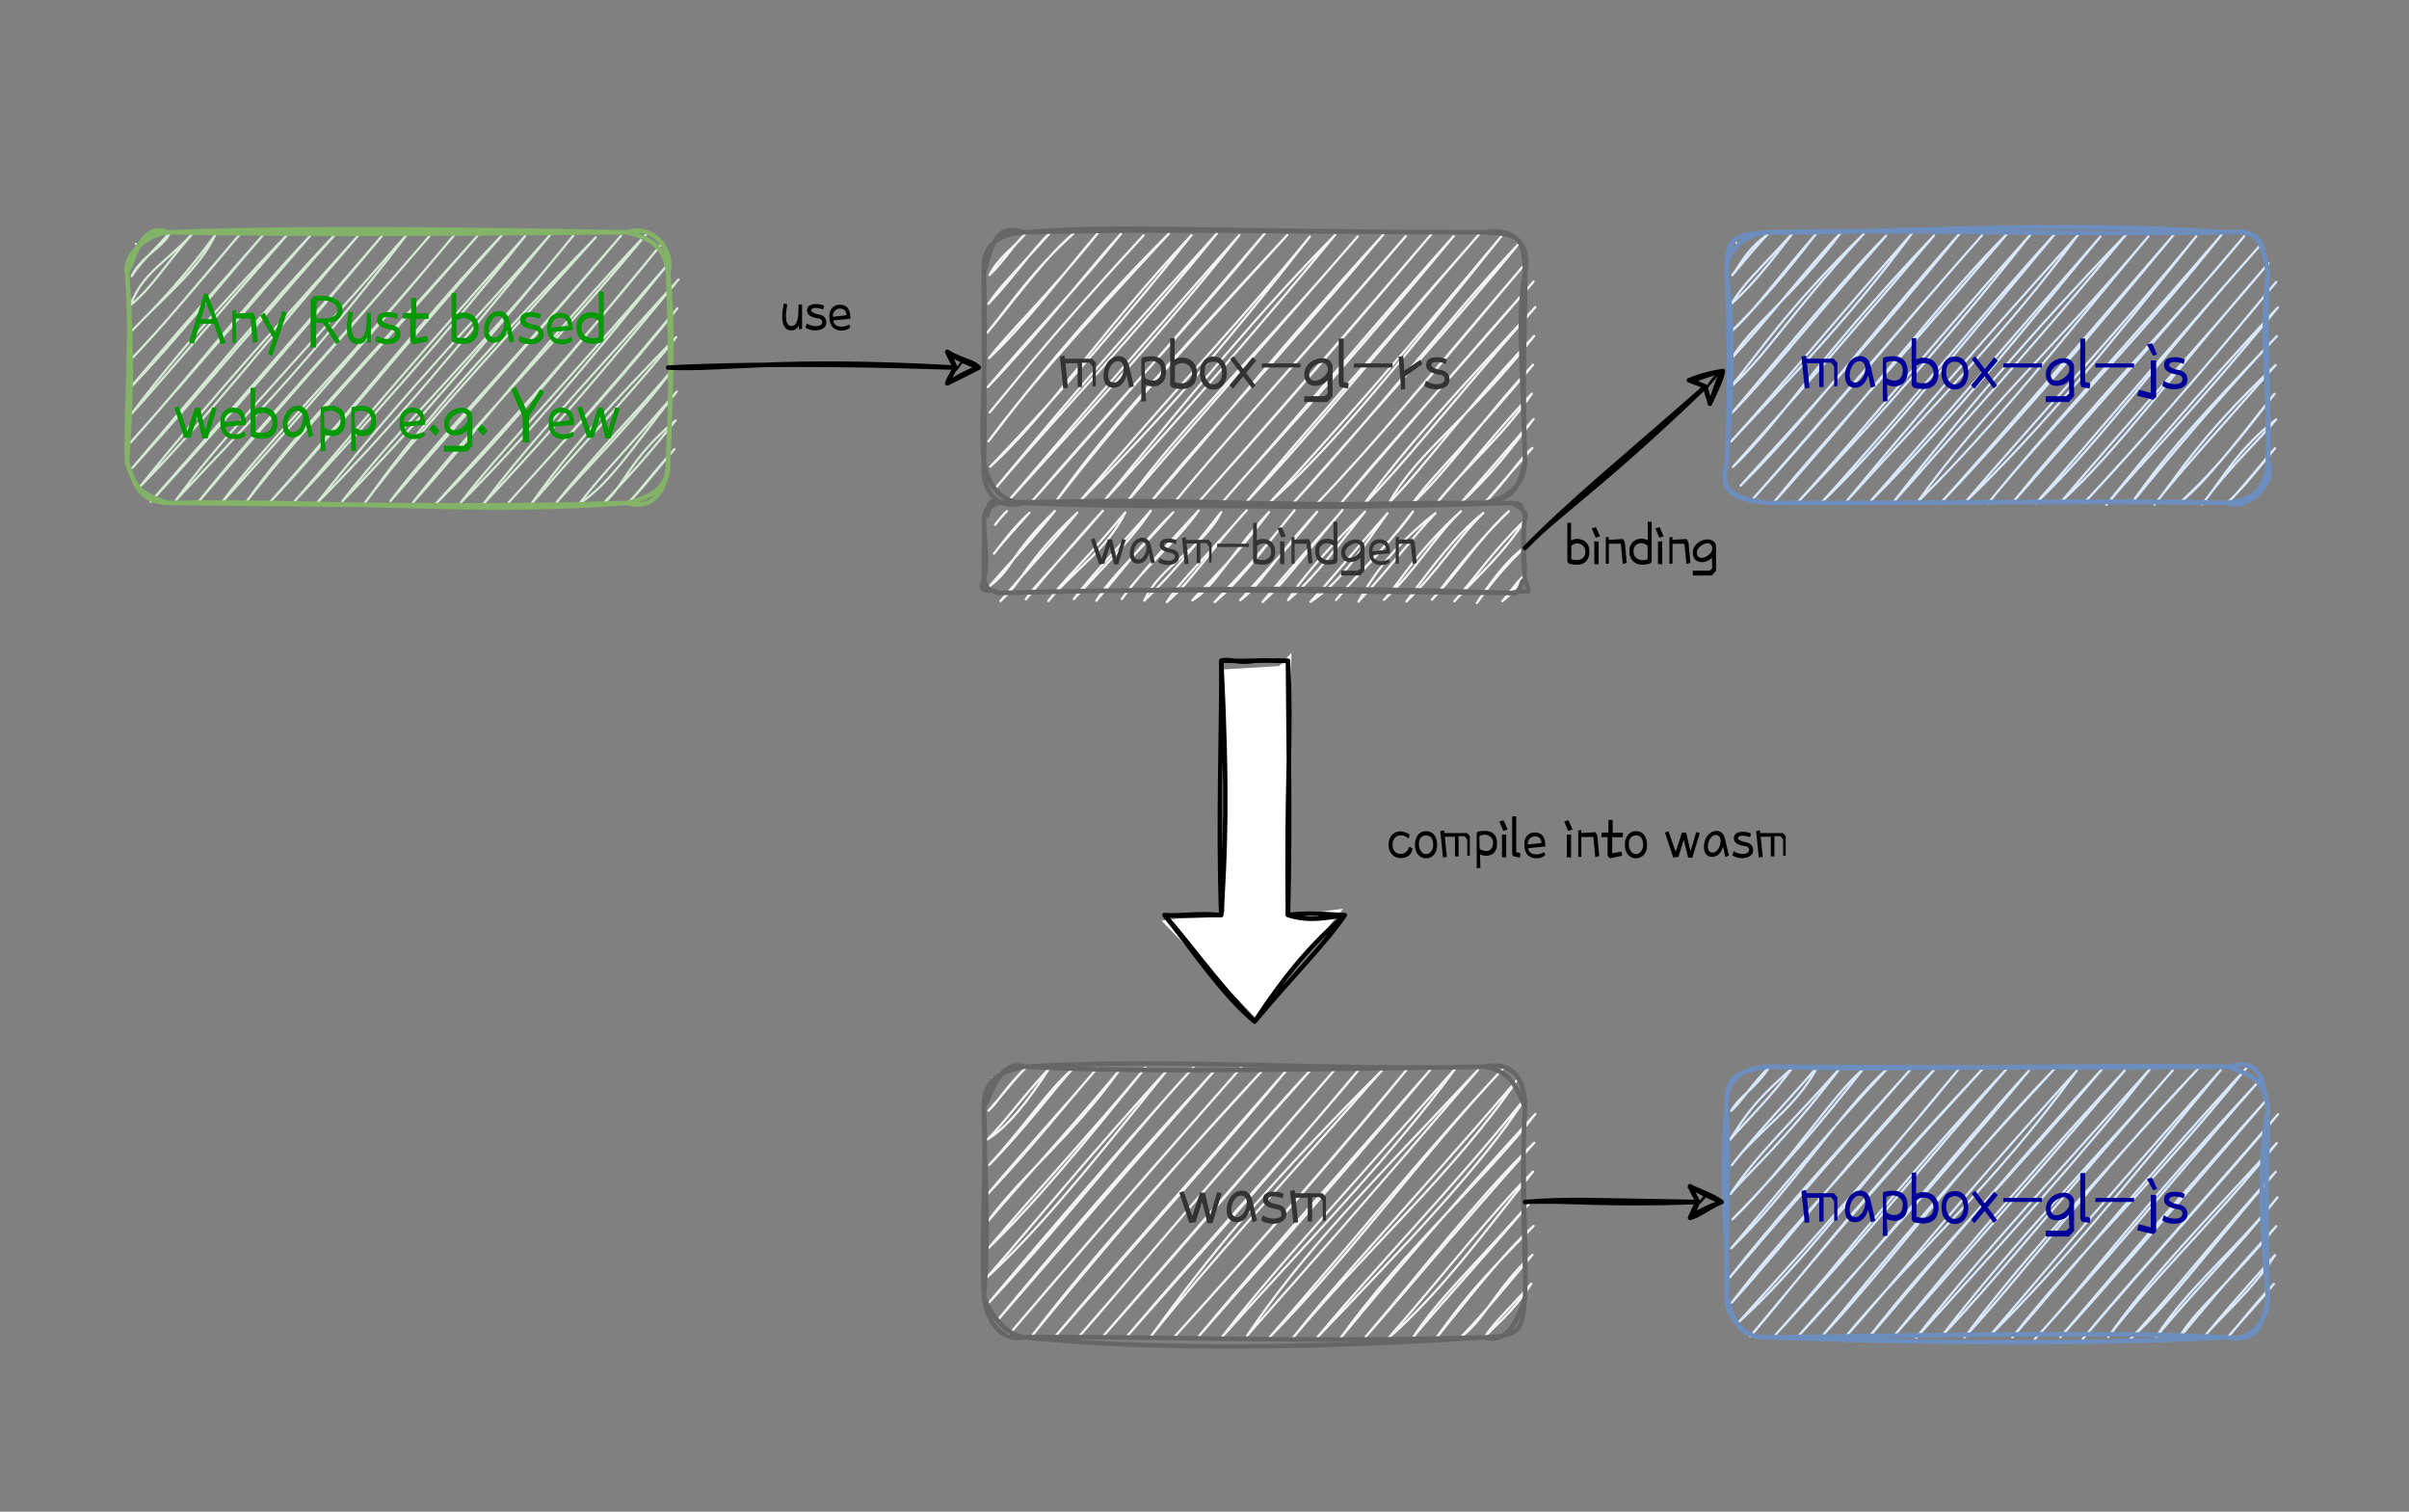 <?xml version="1.0" encoding="UTF-8" standalone="no"?>
<svg 
   width="400.08pt"
   height="251.04pt"
   viewBox="0 0 400.08 251.04"
   version="1.1"
   id="svg416"
   xmlns:xlink="http://www.w3.org/1999/xlink"
   xmlns="http://www.w3.org/2000/svg"
   xmlns:svg="http://www.w3.org/2000/svg" content="%3Cmxfile%20host%3D%22app.diagrams.net%22%20modified%3D%222022-11-19T11%3A23%3A49.559Z%22%20agent%3D%225.0%20(Macintosh%3B%20Intel%20Mac%20OS%20X%2010_15_7)%20AppleWebKit%2F537.36%20(KHTML%2C%20like%20Gecko)%20Chrome%2F107.0.0.0%20Safari%2F537.36%22%20version%3D%2220.5.3%22%20etag%3D%22b28EJ-JdHrGjo1TYk51Z%22%20type%3D%22google%22%3E%3Cdiagram%20id%3D%22qky4IUr1t199OC5X6yub%22%3E7ZpRc5s4EIB%2FjR%2FDAAIMj3HatC830zk%2FXPsogwy6CsSAXDv99bdCwiBEUk%2BPJp6JyYxBK2mFVp9WK5EVeihPnxpcF3%2FxjLCV72anFfqw8v049OFXCp6UIPEjJcgbmimRNwi29CfRQldLDzQjrVFQcM4ErU1hyquKpMKQ4abhR7PYnjOz1RrnxBJsU8xs6T80E4Xulr8e5J8JzYu%2BZS9KVE6J%2B8K6J22BM34cidDHFXpoOBfqqTw9ECZt19tF1Xt8Jvf8Yg2pxCUV9ED8wOyg%2B6bfSzz1nW34ocqILO%2Bu0OZYUEG2NU5l7hFGF2SFKBmkPHhsRcO%2FkwfOeAOSildQbLOnjE1EulnSCHJ69tW9s0EAJMJLIponKKIrrEMnClUljVG81lY9DoMSItdBulgxGhOEdFmsWcjPDQzmggdtsXnrIct6Ja53%2FHSXs7t%2F2xcs6V1gye9EpIVO5Ay3rR6BMzIyseeVeMQlZdIEXziY2He3gkM3VN6WH5qugUIImBxgjnv4gf7JH1mgdXLOc0ZwTVsn5WWXkbZd0ce90gyPWnfobwztamZ668kgr3yUYRLvU4sIyInSmOz2WsNI7sKVJL1mbTV3AVCCcA0IJMMVGdQkvk2N18vGyEQLEBO8QEzzvonZh%2FLP5kJdsyR11zLeBDCYupNXBSO0wDjitrzb0SrLSfV%2BwAjkq%2FOG%2FgQZ7jtw9aTEF5LiL0BKZJFyX8nX%2B%2FvQCrjtcAtc%2BBGDJjc7MHSUy6cj2eG6hnzi5A7cvpHj%2B4Fqbn0KSZwFc6zE%2Fg51rFjrU5K47jIMee7bepv1r8M%2BUmX3MlSGVCpHl6bm%2BJth4XQKP7e2kxMVX7UG%2BfxN1ndCnfpw0uq6xFOfqKB3X8eJUS2ZHKp1qb6eQajqH8kmgX3b8zdMLIGbnAhjub5gYMch58yg9bKGMCzoD%2FMl5kZSt%2FCF00qMfE9sceO5SWiqUX3SNcex%2F0QZQjPKgokyZQ1LWQfYufsXMRffmLOZC23m0LUxF4ZOMIqeE8%2F0W1N%2FdDF%2BMz5wqms5%2BhKLvkNLLADBo4vf29BiRvNKcguDRkC%2BkesDTTG71xklzTLZzOy6aoJtrKDG0jqm6wL83bddgpcItnxrl5%2F0M2SEfzSD%2FxIb%2FP7AaYSNjMhpld%2FQuXZ0AjcxuVmHr8eNZ3Ejt3PvOuK%2Bul2b57k2EX8s5Pbso9bbYeH%2FPyxcwlG8fD74ypjYZ8q3MPnsT8dxcj%2BhriZQDvy5%2FdRvRsdBBFBOQJSL8h8Kjz37YNrCbuxvxm4lw21xpu3yYAZ01FJzecrlR0JHfZjz1V2q7WBxIrk0dF8OfeTIxSCjDUkF5VIZWFMO7KbiCifXoN9yhtMY6O2d4UvR1wKubXaL79nuLJiZFfES3sw%2B1gZL1RQAgEKV4PI15gKjWzR9ZdE0WkfPO7fxwuguE1JDcvgKrhza8K8E6ON%2F%3C%2Fdiagram%3E%3C%2Fmxfile%3E">
  <rect x="0" y="0" width="400.08" height="251.04" fill="#808080" stroke="none"/>
  <defs
     id="defs128">
    <g
       id="g126">
      <g
         id="glyph-0-0" />
      <g
         id="glyph-0-1">
        <path
           d="M 0.453 -5.203 L 1.219 -5.391 L 1.281 -4.844 L 5.844 -4.844 L 6.422 -4.188 L 6.422 -0.312 L 5.891 -0.234 L 5.891 -3.516 L 5.391 -4.188 L 4.125 -4.188 L 4.125 -0.141 L 3.406 -0.141 L 3.406 -4.094 L 1.375 -4.094 L 1.797 -0.016 L 1 0.094 Z M 0.453 -5.203 "
           id="path3" />
      </g>
      <g
         id="glyph-0-2">
        <path
           d="M 4.922 -3.672 L 5.719 -0.281 L 4.969 -0.016 L 4.531 -2.125 C 4.469 -1.895 4.375 -1.656 4.25 -1.406 C 4.133 -1.156 3.988 -0.926 3.812 -0.719 C 3.633 -0.52 3.422 -0.352 3.172 -0.219 C 2.93 -0.094 2.656 -0.031 2.344 -0.031 C 1.801 -0.031 1.383 -0.207 1.094 -0.562 C 0.812 -0.914 0.672 -1.406 0.672 -2.031 C 0.672 -2.383 0.723 -2.754 0.828 -3.141 C 0.941 -3.523 1.102 -3.875 1.312 -4.188 C 1.531 -4.5 1.801 -4.758 2.125 -4.969 C 2.457 -5.176 2.844 -5.281 3.281 -5.281 C 3.539 -5.281 3.766 -5.223 3.953 -5.109 C 4.148 -5.004 4.316 -4.867 4.453 -4.703 C 4.586 -4.535 4.691 -4.359 4.766 -4.172 C 4.836 -3.984 4.891 -3.816 4.922 -3.672 Z M 3.406 -4.391 C 3.352 -4.41 3.297 -4.422 3.234 -4.422 C 3.18 -4.43 3.129 -4.438 3.078 -4.438 C 2.816 -4.438 2.582 -4.359 2.375 -4.203 C 2.176 -4.055 2.008 -3.863 1.875 -3.625 C 1.738 -3.395 1.633 -3.145 1.562 -2.875 C 1.488 -2.602 1.453 -2.348 1.453 -2.109 C 1.453 -1.742 1.531 -1.445 1.688 -1.219 C 1.844 -1 2.094 -0.891 2.438 -0.891 C 2.664 -0.891 2.879 -0.969 3.078 -1.125 C 3.273 -1.281 3.445 -1.473 3.594 -1.703 C 3.738 -1.93 3.848 -2.188 3.922 -2.469 C 4.004 -2.75 4.047 -3.008 4.047 -3.25 C 4.047 -3.508 3.992 -3.738 3.891 -3.938 C 3.785 -4.145 3.625 -4.297 3.406 -4.391 Z M 3.406 -4.391 "
           id="path6" />
      </g>
      <g
         id="glyph-0-3">
        <path
           d="M 4.875 -2.953 L 4.875 -2.688 C 4.875 -2.219 4.801 -1.82 4.656 -1.5 C 4.52 -1.188 4.344 -0.938 4.125 -0.75 C 3.914 -0.562 3.68 -0.43 3.422 -0.359 C 3.172 -0.285 2.93 -0.25 2.703 -0.25 C 2.43 -0.25 2.18 -0.281 1.953 -0.344 C 1.723 -0.414 1.551 -0.492 1.438 -0.578 L 1.547 2.203 L 0.766 2.281 L 0.766 -4.484 L 0.844 -5.062 C 1.457 -5.195 1.988 -5.266 2.438 -5.266 C 3.207 -5.266 3.797 -5.07 4.203 -4.688 C 4.617 -4.301 4.844 -3.723 4.875 -2.953 Z M 1.312 -4.188 L 1.375 -1.734 C 1.375 -1.691 1.41 -1.641 1.484 -1.578 C 1.566 -1.523 1.672 -1.469 1.797 -1.406 C 1.93 -1.352 2.078 -1.305 2.234 -1.266 C 2.391 -1.234 2.551 -1.219 2.719 -1.219 C 2.875 -1.219 3.031 -1.242 3.188 -1.297 C 3.352 -1.348 3.5 -1.441 3.625 -1.578 C 3.758 -1.711 3.867 -1.891 3.953 -2.109 C 4.035 -2.336 4.078 -2.617 4.078 -2.953 C 4.078 -3.203 4.031 -3.426 3.938 -3.625 C 3.844 -3.82 3.711 -3.984 3.547 -4.109 C 3.391 -4.234 3.207 -4.328 3 -4.391 C 2.801 -4.453 2.594 -4.484 2.375 -4.484 C 2.188 -4.484 2 -4.457 1.812 -4.406 C 1.633 -4.363 1.469 -4.289 1.312 -4.188 Z M 1.312 -4.188 "
           id="path9" />
      </g>
      <g
         id="glyph-0-4">
        <path
           d="M 0.453 -0.453 L 0.453 -8.266 L 1.219 -8.266 L 1.188 -4.719 C 1.562 -4.926 1.988 -5.031 2.469 -5.031 C 2.758 -5.031 3.051 -4.977 3.344 -4.875 C 3.645 -4.781 3.91 -4.629 4.141 -4.422 C 4.367 -4.211 4.555 -3.945 4.703 -3.625 C 4.848 -3.301 4.922 -2.906 4.922 -2.438 C 4.922 -2.113 4.875 -1.789 4.781 -1.469 C 4.695 -1.156 4.555 -0.875 4.359 -0.625 C 4.16 -0.383 3.895 -0.188 3.562 -0.031 C 3.238 0.113 2.832 0.188 2.344 0.188 C 2.113 0.188 1.863 0.164 1.594 0.125 C 1.332 0.094 1.051 0.031 0.75 -0.062 Z M 1.25 -3.625 L 1.25 -0.938 C 1.594 -0.82 1.938 -0.766 2.281 -0.766 C 2.531 -0.766 2.758 -0.789 2.969 -0.844 C 3.188 -0.906 3.379 -1.004 3.547 -1.141 C 3.711 -1.273 3.844 -1.445 3.938 -1.656 C 4.039 -1.875 4.094 -2.125 4.094 -2.406 C 4.094 -2.688 4.047 -2.938 3.953 -3.156 C 3.859 -3.375 3.738 -3.551 3.594 -3.688 C 3.445 -3.832 3.273 -3.941 3.078 -4.016 C 2.891 -4.086 2.695 -4.125 2.5 -4.125 C 2.27 -4.125 2.047 -4.082 1.828 -4 C 1.609 -3.914 1.414 -3.789 1.25 -3.625 Z M 1.25 -3.625 "
           id="path12" />
      </g>
      <g
         id="glyph-0-5">
        <path
           d="M 2.531 -4.359 C 2.082 -4.359 1.723 -4.219 1.453 -3.938 C 1.191 -3.656 1.062 -3.207 1.062 -2.594 C 1.062 -2.344 1.094 -2.098 1.156 -1.859 C 1.227 -1.629 1.328 -1.414 1.453 -1.219 C 1.578 -1.031 1.723 -0.875 1.891 -0.75 C 2.066 -0.633 2.266 -0.578 2.484 -0.578 C 2.711 -0.578 2.914 -0.629 3.094 -0.734 C 3.281 -0.848 3.438 -0.988 3.562 -1.156 C 3.688 -1.332 3.781 -1.523 3.844 -1.734 C 3.914 -1.941 3.953 -2.145 3.953 -2.344 C 3.953 -3.07 3.82 -3.586 3.562 -3.891 C 3.301 -4.203 2.957 -4.359 2.531 -4.359 Z M 2.469 -5.203 C 2.875 -5.203 3.223 -5.129 3.516 -4.984 C 3.805 -4.836 4.039 -4.633 4.219 -4.375 C 4.406 -4.113 4.539 -3.812 4.625 -3.469 C 4.707 -3.125 4.75 -2.75 4.75 -2.344 C 4.727 -1.895 4.656 -1.508 4.531 -1.188 C 4.406 -0.863 4.238 -0.594 4.031 -0.375 C 3.82 -0.156 3.586 0.004 3.328 0.109 C 3.066 0.211 2.797 0.266 2.516 0.266 C 2.141 0.266 1.812 0.188 1.531 0.031 C 1.258 -0.113 1.031 -0.312 0.844 -0.562 C 0.656 -0.812 0.516 -1.098 0.422 -1.422 C 0.328 -1.754 0.281 -2.102 0.281 -2.469 C 0.281 -2.863 0.328 -3.227 0.422 -3.562 C 0.523 -3.895 0.672 -4.18 0.859 -4.422 C 1.047 -4.672 1.273 -4.863 1.547 -5 C 1.816 -5.133 2.125 -5.203 2.469 -5.203 Z M 2.469 -5.203 "
           id="path15" />
      </g>
      <g
         id="glyph-0-6">
        <path
           d="M 0.281 -0.453 L 2.031 -2.578 L 0.375 -4.766 L 0.938 -5.266 L 2.531 -3.172 L 4.125 -5.109 L 4.703 -4.516 L 3.016 -2.5 L 4.594 -0.406 L 4.031 0.094 L 2.531 -1.906 L 0.828 0.141 Z M 0.281 -0.453 "
           id="path18" />
      </g>
      <g
         id="glyph-0-7">
        <path
           d="M 6.922 -3.391 L 0.5 -3.391 L 0.547 -4.062 L 6.969 -4.062 Z M 6.922 -3.391 "
           id="path21" />
      </g>
      <g
         id="glyph-0-8">
        <path
           d="M 1.125 -1.906 C 1.188 -1.645 1.301 -1.457 1.469 -1.344 C 1.633 -1.238 1.82 -1.188 2.031 -1.188 C 2.25 -1.188 2.484 -1.238 2.734 -1.344 C 2.992 -1.457 3.227 -1.602 3.438 -1.781 C 3.656 -1.957 3.836 -2.16 3.984 -2.391 C 4.129 -2.629 4.203 -2.875 4.203 -3.125 C 4.203 -3.414 4.109 -3.66 3.922 -3.859 C 3.734 -4.066 3.5 -4.172 3.219 -4.172 C 3 -4.16 2.766 -4.102 2.516 -4 C 2.266 -3.895 2.031 -3.754 1.812 -3.578 C 1.602 -3.41 1.426 -3.211 1.281 -2.984 C 1.145 -2.754 1.078 -2.504 1.078 -2.234 C 1.078 -2.109 1.094 -2 1.125 -1.906 Z M 4.094 2.344 L 0.266 2.344 L 0.266 1.375 L 3.641 1.375 L 4.172 0.938 L 4.109 -1.281 C 3.898 -0.977 3.602 -0.742 3.219 -0.578 C 2.844 -0.422 2.453 -0.344 2.047 -0.344 C 1.535 -0.344 1.113 -0.504 0.781 -0.828 C 0.445 -1.16 0.281 -1.645 0.281 -2.281 C 0.281 -2.656 0.363 -3.004 0.531 -3.328 C 0.695 -3.66 0.922 -3.945 1.203 -4.188 C 1.484 -4.426 1.801 -4.609 2.156 -4.734 C 2.508 -4.867 2.875 -4.938 3.25 -4.938 C 3.645 -4.938 4 -4.836 4.312 -4.641 C 4.633 -4.453 4.852 -4.145 4.969 -3.719 L 4.969 1.406 Z M 4.094 2.344 "
           id="path24" />
      </g>
      <g
         id="glyph-0-9">
        <path
           d="M 0.578 -0.656 L 0.578 -8.172 L 1.391 -8.219 L 1.391 -0.984 L 2.219 -0.781 L 2.141 0.109 L 0.766 -0.156 Z M 0.578 -0.656 "
           id="path27" />
      </g>
      <g
         id="glyph-0-10">
        <path
           d="M 0.156 1.312 L 0.422 0.312 L 2.406 0.828 L 2.406 -4.562 L 3.312 -4.562 L 3.312 1.531 L 2.828 1.953 Z M 3.438 -5.562 L 2.828 -5.328 L 1.766 -7.203 L 2.641 -7.422 Z M 3.438 -5.562 "
           id="path30" />
      </g>
      <g
         id="glyph-0-11">
        <path
           d="M 3.953 -4.734 L 3.781 -3.984 C 3.719 -4.023 3.629 -4.062 3.516 -4.094 C 3.398 -4.133 3.273 -4.172 3.141 -4.203 C 3.004 -4.234 2.859 -4.258 2.703 -4.281 C 2.547 -4.301 2.406 -4.312 2.281 -4.312 C 2.031 -4.312 1.816 -4.273 1.641 -4.203 C 1.461 -4.129 1.375 -4 1.375 -3.812 C 1.375 -3.664 1.445 -3.539 1.594 -3.438 C 1.738 -3.344 1.91 -3.258 2.109 -3.188 C 2.316 -3.113 2.52 -3.055 2.719 -3.016 C 2.926 -2.973 3.086 -2.941 3.203 -2.922 C 3.453 -2.848 3.656 -2.75 3.812 -2.625 C 3.969 -2.508 4.086 -2.383 4.172 -2.25 C 4.254 -2.113 4.312 -1.969 4.344 -1.812 C 4.383 -1.664 4.406 -1.52 4.406 -1.375 C 4.406 -1.082 4.332 -0.832 4.188 -0.625 C 4.051 -0.426 3.879 -0.258 3.672 -0.125 C 3.461 0 3.227 0.086 2.969 0.141 C 2.707 0.203 2.445 0.234 2.188 0.234 C 1.789 0.234 1.41 0.176 1.047 0.062 C 0.691 -0.039 0.41 -0.18 0.203 -0.359 L 0.5 -1.203 C 0.594 -1.117 0.707 -1.039 0.844 -0.969 C 0.988 -0.906 1.141 -0.844 1.297 -0.781 C 1.461 -0.727 1.641 -0.688 1.828 -0.656 C 2.016 -0.633 2.191 -0.625 2.359 -0.625 C 2.66 -0.625 2.926 -0.68 3.156 -0.797 C 3.383 -0.91 3.523 -1.113 3.578 -1.406 C 3.578 -1.457 3.57 -1.52 3.562 -1.594 C 3.551 -1.676 3.52 -1.754 3.469 -1.828 C 3.426 -1.898 3.359 -1.969 3.266 -2.031 C 3.172 -2.102 3.035 -2.148 2.859 -2.172 C 2.516 -2.223 2.203 -2.289 1.922 -2.375 C 1.641 -2.457 1.395 -2.562 1.188 -2.688 C 0.977 -2.812 0.812 -2.961 0.688 -3.141 C 0.57 -3.316 0.516 -3.523 0.516 -3.766 C 0.516 -4.234 0.664 -4.57 0.969 -4.781 C 1.281 -4.988 1.734 -5.094 2.328 -5.094 C 2.641 -5.094 2.941 -5.055 3.234 -4.984 C 3.535 -4.922 3.773 -4.836 3.953 -4.734 Z M 3.953 -4.734 "
           id="path33" />
      </g>
      <g
         id="glyph-0-12">
        <path
           d="M 1.062 0.281 L 0.641 -5.188 L 1.422 -5.281 L 1.594 -2.875 L 4.25 -4.656 L 4.594 -3.969 L 1.719 -1.875 L 1.719 0.219 Z M 1.062 0.281 "
           id="path36" />
      </g>
      <g
         id="glyph-0-13">
        <path
           d="M 2.281 -3.938 L 4.203 -3.938 L 3.141 -6.75 Z M 1.125 0.141 L 0.281 -0.062 L 2.828 -8.172 L 3.375 -8.172 L 6.391 -0.016 L 5.594 0.219 L 4.422 -3.172 L 2.094 -3.172 Z M 1.125 0.141 "
           id="path39" />
      </g>
      <g
         id="glyph-0-14">
        <path
           d="M 3.859 -4.047 L 1.438 -4.047 L 1.438 -0.062 L 0.828 0.016 L 0.828 -5.328 L 1.422 -5.453 L 1.422 -4.844 L 4.297 -5.016 L 4.672 -4.266 L 5.047 -0.219 L 4.25 0.016 Z M 3.859 -4.047 "
           id="path42" />
      </g>
      <g
         id="glyph-0-15">
        <path
           d="M 2.359 -0.766 L 0.203 -4.516 L 0.875 -5.031 L 2.703 -1.734 L 3.906 -5.312 L 4.594 -4.938 L 2.156 2.219 L 1.5 1.797 Z M 2.359 -0.766 "
           id="path45" />
      </g>
      <g
         id="glyph-0-16" />
      <g
         id="glyph-0-17">
        <path
           d="M 1.469 -3.422 L 1.469 0.766 L 0.547 0.766 L 0.547 -7.172 L 1.141 -7.719 C 1.336 -7.75 1.531 -7.77 1.719 -7.781 C 1.914 -7.801 2.109 -7.812 2.297 -7.812 C 2.742 -7.812 3.176 -7.766 3.594 -7.672 C 4.02 -7.586 4.398 -7.453 4.734 -7.266 C 5.066 -7.078 5.332 -6.836 5.531 -6.547 C 5.738 -6.266 5.844 -5.914 5.844 -5.5 C 5.844 -5.125 5.773 -4.805 5.641 -4.547 C 5.516 -4.297 5.336 -4.082 5.109 -3.906 C 4.891 -3.738 4.641 -3.609 4.359 -3.516 C 4.078 -3.43 3.785 -3.375 3.484 -3.344 L 5.453 -0.219 L 4.797 0.234 L 2.609 -3.297 C 2.41 -3.297 2.211 -3.301 2.016 -3.312 C 1.828 -3.32 1.645 -3.359 1.469 -3.422 Z M 1.516 -4.172 C 1.836 -4.078 2.211 -4.031 2.641 -4.031 C 2.91 -4.031 3.188 -4.051 3.469 -4.094 C 3.75 -4.145 4.004 -4.223 4.234 -4.328 C 4.461 -4.441 4.645 -4.594 4.781 -4.781 C 4.926 -4.977 5 -5.219 5 -5.5 C 5 -5.738 4.938 -5.953 4.812 -6.141 C 4.688 -6.328 4.516 -6.484 4.297 -6.609 C 4.078 -6.742 3.816 -6.848 3.516 -6.922 C 3.223 -6.992 2.91 -7.031 2.578 -7.031 C 2.422 -7.031 2.258 -7.02 2.094 -7 C 1.938 -6.977 1.773 -6.953 1.609 -6.922 C 1.566 -6.484 1.539 -6.02 1.531 -5.531 C 1.52 -5.039 1.516 -4.586 1.516 -4.172 Z M 1.516 -4.172 "
           id="path49" />
      </g>
      <g
         id="glyph-0-18">
        <path
           d="M 0.625 -5.203 L 1.312 -5.031 C 1.238 -4.613 1.176 -4.207 1.125 -3.812 C 1.082 -3.426 1.062 -3.062 1.062 -2.719 C 1.062 -2.406 1.082 -2.125 1.125 -1.875 C 1.164 -1.625 1.227 -1.406 1.312 -1.219 C 1.406 -1.039 1.531 -0.906 1.688 -0.812 C 1.844 -0.719 2.035 -0.672 2.266 -0.672 C 2.422 -0.672 2.57 -0.711 2.719 -0.797 C 2.863 -0.891 2.992 -1.035 3.109 -1.234 C 3.234 -1.43 3.332 -1.691 3.406 -2.016 C 3.477 -2.348 3.531 -2.758 3.562 -3.25 L 3.609 -5.016 L 4.297 -4.969 L 4.297 -0.062 L 3.688 0.016 L 3.656 -0.938 C 3.551 -0.551 3.359 -0.258 3.078 -0.062 C 2.797 0.125 2.469 0.219 2.094 0.219 C 1.781 0.219 1.508 0.148 1.281 0.016 C 1.062 -0.117 0.879 -0.305 0.734 -0.547 C 0.586 -0.785 0.477 -1.07 0.406 -1.406 C 0.344 -1.75 0.312 -2.125 0.312 -2.531 C 0.312 -2.906 0.336 -3.312 0.391 -3.75 C 0.441 -4.195 0.52 -4.68 0.625 -5.203 Z M 0.625 -5.203 "
           id="path52" />
      </g>
      <g
         id="glyph-0-19">
        <path
           d="M 1.469 -0.266 L 1.469 -4.031 L 0.203 -4.031 L 0.281 -4.938 L 1.641 -4.938 L 1.641 -7.469 L 2.484 -7.469 L 2.484 -4.891 L 4.531 -4.891 L 4.531 -3.984 L 2.406 -3.984 L 2.406 -0.766 L 4.281 -1.109 L 4.406 -0.266 L 1.922 0.266 Z M 1.469 -0.266 "
           id="path55" />
      </g>
      <g
         id="glyph-0-20">
        <path
           d="M 0.453 -2.547 C 0.453 -3.004 0.516 -3.391 0.641 -3.703 C 0.773 -4.016 0.941 -4.258 1.141 -4.438 C 1.348 -4.625 1.578 -4.758 1.828 -4.844 C 2.078 -4.926 2.316 -4.969 2.547 -4.969 C 2.879 -4.969 3.176 -4.914 3.438 -4.812 C 3.707 -4.719 3.938 -4.562 4.125 -4.344 C 4.312 -4.125 4.453 -3.832 4.547 -3.469 C 4.648 -3.102 4.703 -2.656 4.703 -2.125 L 1.25 -1.797 C 1.27 -1.555 1.332 -1.352 1.438 -1.188 C 1.539 -1.031 1.672 -0.898 1.828 -0.797 C 1.984 -0.703 2.148 -0.633 2.328 -0.594 C 2.516 -0.551 2.703 -0.531 2.891 -0.531 C 3.211 -0.531 3.516 -0.578 3.797 -0.672 C 4.086 -0.766 4.305 -0.875 4.453 -1 L 4.672 -0.406 C 4.617 -0.32 4.531 -0.238 4.406 -0.156 C 4.289 -0.07 4.156 0 4 0.062 C 3.844 0.125 3.664 0.172 3.469 0.203 C 3.281 0.242 3.082 0.266 2.875 0.266 C 2.582 0.266 2.289 0.219 2 0.125 C 1.707 0.031 1.445 -0.117 1.219 -0.328 C 0.988 -0.547 0.801 -0.832 0.656 -1.188 C 0.52 -1.551 0.453 -2.004 0.453 -2.547 Z M 1.172 -2.531 L 3.906 -2.828 C 3.906 -3.234 3.797 -3.555 3.578 -3.797 C 3.367 -4.047 3.02 -4.172 2.531 -4.172 C 2.301 -4.16 2.098 -4.109 1.922 -4.016 C 1.754 -3.922 1.613 -3.805 1.5 -3.672 C 1.383 -3.535 1.297 -3.379 1.234 -3.203 C 1.18 -3.035 1.156 -2.859 1.156 -2.672 C 1.156 -2.609 1.16 -2.562 1.172 -2.531 Z M 1.172 -2.531 "
           id="path58" />
      </g>
      <g
         id="glyph-0-21">
        <path
           d="M 4.797 -8.469 L 4.797 -0.453 L 4.484 -0.062 C 4.203 0.02 3.941 0.078 3.703 0.109 C 3.461 0.141 3.234 0.156 3.016 0.156 C 2.516 0.156 2.094 0.078 1.75 -0.078 C 1.406 -0.234 1.125 -0.438 0.906 -0.688 C 0.688 -0.945 0.531 -1.234 0.438 -1.547 C 0.344 -1.867 0.297 -2.191 0.297 -2.516 C 0.297 -2.973 0.363 -3.359 0.5 -3.672 C 0.645 -3.992 0.832 -4.258 1.062 -4.469 C 1.289 -4.676 1.547 -4.828 1.828 -4.922 C 2.117 -5.016 2.414 -5.062 2.719 -5.062 C 3.195 -5.062 3.633 -4.953 4.031 -4.734 L 4 -8.5 Z M 3.984 -3.641 C 3.785 -3.816 3.57 -3.945 3.344 -4.031 C 3.125 -4.125 2.898 -4.172 2.672 -4.172 C 2.473 -4.172 2.281 -4.133 2.094 -4.062 C 1.906 -3.988 1.738 -3.883 1.594 -3.75 C 1.457 -3.613 1.344 -3.441 1.25 -3.234 C 1.164 -3.035 1.125 -2.801 1.125 -2.531 C 1.125 -2.207 1.176 -1.93 1.281 -1.703 C 1.395 -1.484 1.539 -1.301 1.719 -1.156 C 1.895 -1.02 2.102 -0.914 2.344 -0.844 C 2.582 -0.781 2.828 -0.75 3.078 -0.75 C 3.41 -0.75 3.711 -0.812 3.984 -0.938 Z M 3.984 -3.641 "
           id="path61" />
      </g>
      <g
         id="glyph-0-22">
        <path
           d="M 3.984 -3.438 L 2.906 -0.016 L 1.859 0.094 L 0.203 -4.938 L 0.922 -5.188 L 2.359 -1.031 L 3.625 -4.938 L 4.453 -4.938 L 5.344 -1.188 L 6.484 -5.016 L 7.234 -4.859 L 5.719 0.141 L 4.875 0.141 Z M 3.984 -3.438 "
           id="path64" />
      </g>
      <g
         id="glyph-0-23">
        <path
           d="M 2.062 -1.203 L 1.391 -0.281 L 0.344 -1.359 L 1.047 -2.203 Z M 2.062 -1.203 "
           id="path67" />
      </g>
      <g
         id="glyph-0-24">
        <path
           d="M 3.203 0.828 L 2.141 0.766 L 2.141 -3.516 L 0.219 -8 L 0.969 -8.422 L 2.828 -4.438 L 5.047 -8 L 5.719 -7.625 L 3.203 -3.5 Z M 3.203 0.828 "
           id="path70" />
      </g>
      <g
         id="glyph-1-0" />
      <g
         id="glyph-1-1">
        <path
           d="M 3.281 -2.844 L 2.391 -0.016 L 1.531 0.078 L 0.156 -4.062 L 0.75 -4.266 L 1.953 -0.844 L 2.984 -4.062 L 3.672 -4.062 L 4.406 -0.969 L 5.344 -4.125 L 5.953 -4 L 4.703 0.109 L 4.016 0.109 Z M 3.281 -2.844 "
           id="path74" />
      </g>
      <g
         id="glyph-1-2">
        <path
           d="M 4.047 -3.016 L 4.703 -0.234 L 4.094 -0.016 L 3.734 -1.75 C 3.68 -1.562 3.602 -1.363 3.5 -1.156 C 3.406 -0.945 3.285 -0.758 3.141 -0.594 C 2.992 -0.426 2.816 -0.289 2.609 -0.188 C 2.41 -0.082 2.188 -0.031 1.938 -0.031 C 1.488 -0.031 1.145 -0.176 0.906 -0.469 C 0.664 -0.758 0.547 -1.16 0.547 -1.672 C 0.547 -1.961 0.586 -2.266 0.672 -2.578 C 0.766 -2.898 0.898 -3.191 1.078 -3.453 C 1.254 -3.711 1.477 -3.926 1.75 -4.094 C 2.02 -4.258 2.336 -4.344 2.703 -4.344 C 2.91 -4.344 3.094 -4.297 3.25 -4.203 C 3.414 -4.117 3.551 -4.008 3.656 -3.875 C 3.77 -3.738 3.859 -3.594 3.922 -3.438 C 3.984 -3.281 4.023 -3.141 4.047 -3.016 Z M 2.812 -3.609 C 2.758 -3.629 2.707 -3.641 2.656 -3.641 C 2.613 -3.648 2.57 -3.656 2.531 -3.656 C 2.32 -3.656 2.129 -3.594 1.953 -3.469 C 1.785 -3.344 1.645 -3.18 1.531 -2.984 C 1.426 -2.797 1.344 -2.586 1.281 -2.359 C 1.227 -2.141 1.203 -1.93 1.203 -1.734 C 1.203 -1.441 1.266 -1.203 1.391 -1.016 C 1.523 -0.828 1.727 -0.734 2 -0.734 C 2.195 -0.734 2.375 -0.797 2.531 -0.922 C 2.695 -1.047 2.836 -1.203 2.953 -1.391 C 3.078 -1.586 3.172 -1.801 3.234 -2.031 C 3.297 -2.258 3.328 -2.473 3.328 -2.672 C 3.328 -2.891 3.285 -3.082 3.203 -3.25 C 3.117 -3.414 2.988 -3.535 2.812 -3.609 Z M 2.812 -3.609 "
           id="path77" />
      </g>
      <g
         id="glyph-1-3">
        <path
           d="M 3.25 -3.906 L 3.109 -3.281 C 3.055 -3.312 2.984 -3.344 2.891 -3.375 C 2.797 -3.406 2.691 -3.43 2.578 -3.453 C 2.473 -3.484 2.352 -3.504 2.219 -3.516 C 2.094 -3.535 1.977 -3.547 1.875 -3.547 C 1.664 -3.547 1.488 -3.516 1.344 -3.453 C 1.195 -3.398 1.125 -3.297 1.125 -3.141 C 1.125 -3.016 1.188 -2.91 1.312 -2.828 C 1.438 -2.754 1.582 -2.688 1.75 -2.625 C 1.914 -2.57 2.082 -2.523 2.25 -2.484 C 2.414 -2.453 2.547 -2.426 2.641 -2.406 C 2.848 -2.344 3.016 -2.258 3.141 -2.156 C 3.266 -2.062 3.363 -1.957 3.438 -1.844 C 3.508 -1.727 3.555 -1.609 3.578 -1.484 C 3.609 -1.367 3.625 -1.254 3.625 -1.141 C 3.625 -0.891 3.566 -0.68 3.453 -0.516 C 3.336 -0.348 3.191 -0.211 3.016 -0.109 C 2.848 -0.004 2.656 0.066 2.438 0.109 C 2.227 0.16 2.016 0.188 1.797 0.188 C 1.473 0.188 1.16 0.141 0.859 0.047 C 0.566 -0.035 0.332 -0.148 0.156 -0.297 L 0.406 -1 C 0.488 -0.926 0.586 -0.859 0.703 -0.797 C 0.816 -0.742 0.941 -0.691 1.078 -0.641 C 1.211 -0.598 1.352 -0.566 1.5 -0.547 C 1.656 -0.523 1.805 -0.516 1.953 -0.516 C 2.191 -0.516 2.406 -0.562 2.594 -0.656 C 2.789 -0.75 2.91 -0.914 2.953 -1.156 C 2.953 -1.195 2.945 -1.25 2.938 -1.312 C 2.926 -1.375 2.898 -1.438 2.859 -1.5 C 2.828 -1.562 2.77 -1.617 2.688 -1.672 C 2.602 -1.734 2.492 -1.773 2.359 -1.797 C 2.078 -1.836 1.816 -1.891 1.578 -1.953 C 1.348 -2.023 1.145 -2.109 0.969 -2.203 C 0.801 -2.305 0.664 -2.43 0.562 -2.578 C 0.469 -2.734 0.422 -2.91 0.422 -3.109 C 0.422 -3.484 0.547 -3.754 0.797 -3.922 C 1.047 -4.098 1.422 -4.188 1.922 -4.188 C 2.172 -4.188 2.414 -4.16 2.656 -4.109 C 2.906 -4.055 3.102 -3.988 3.25 -3.906 Z M 3.25 -3.906 "
           id="path80" />
      </g>
      <g
         id="glyph-1-4">
        <path
           d="M 0.375 -4.297 L 1 -4.438 L 1.047 -3.984 L 4.812 -3.984 L 5.281 -3.453 L 5.281 -0.25 L 4.859 -0.188 L 4.859 -2.891 L 4.438 -3.453 L 3.406 -3.453 L 3.406 -0.109 L 2.812 -0.109 L 2.812 -3.375 L 1.125 -3.375 L 1.469 -0.016 L 0.812 0.078 Z M 0.375 -4.297 "
           id="path83" />
      </g>
      <g
         id="glyph-1-5">
        <path
           d="M 5.688 -2.797 L 0.406 -2.797 L 0.453 -3.344 L 5.734 -3.344 Z M 5.688 -2.797 "
           id="path86" />
      </g>
      <g
         id="glyph-1-6">
        <path
           d="M 0.375 -0.375 L 0.375 -6.812 L 1 -6.812 L 0.984 -3.875 C 1.285 -4.051 1.633 -4.141 2.031 -4.141 C 2.27 -4.141 2.508 -4.098 2.75 -4.016 C 3 -3.941 3.219 -3.816 3.406 -3.641 C 3.602 -3.473 3.758 -3.254 3.875 -2.984 C 3.988 -2.711 4.047 -2.383 4.047 -2 C 4.047 -1.738 4.008 -1.477 3.938 -1.219 C 3.875 -0.957 3.758 -0.723 3.594 -0.516 C 3.426 -0.316 3.207 -0.156 2.938 -0.031 C 2.664 0.094 2.332 0.156 1.938 0.156 C 1.738 0.156 1.531 0.141 1.312 0.109 C 1.102 0.078 0.867 0.023 0.609 -0.047 Z M 1.031 -2.984 L 1.031 -0.766 C 1.312 -0.672 1.598 -0.625 1.891 -0.625 C 2.086 -0.625 2.273 -0.648 2.453 -0.703 C 2.629 -0.754 2.785 -0.832 2.922 -0.938 C 3.055 -1.051 3.164 -1.191 3.25 -1.359 C 3.332 -1.535 3.375 -1.742 3.375 -1.984 C 3.375 -2.211 3.332 -2.414 3.25 -2.594 C 3.176 -2.77 3.078 -2.914 2.953 -3.031 C 2.836 -3.156 2.695 -3.25 2.531 -3.312 C 2.375 -3.375 2.219 -3.406 2.062 -3.406 C 1.875 -3.406 1.688 -3.367 1.5 -3.297 C 1.32 -3.223 1.164 -3.117 1.031 -2.984 Z M 1.031 -2.984 "
           id="path89" />
      </g>
      <g
         id="glyph-1-7">
        <path
           d="M 0.641 0.031 L 0.641 -3.719 L 1.344 -3.719 L 1.344 0.078 Z M 1.578 -4.562 L 0.859 -4.344 L 0.203 -5.906 L 0.922 -6.094 Z M 1.578 -4.562 "
           id="path92" />
      </g>
      <g
         id="glyph-1-8">
        <path
           d="M 3.172 -3.328 L 1.188 -3.328 L 1.188 -0.047 L 0.672 0.016 L 0.672 -4.391 L 1.172 -4.5 L 1.172 -3.984 L 3.547 -4.125 L 3.844 -3.516 L 4.156 -0.172 L 3.5 0.016 Z M 3.172 -3.328 "
           id="path95" />
      </g>
      <g
         id="glyph-1-9">
        <path
           d="M 3.953 -6.969 L 3.953 -0.375 L 3.688 -0.047 C 3.457 0.016 3.242 0.062 3.047 0.094 C 2.848 0.125 2.66 0.141 2.484 0.141 C 2.066 0.141 1.719 0.078 1.438 -0.047 C 1.156 -0.18 0.926 -0.352 0.75 -0.562 C 0.57 -0.781 0.441 -1.02 0.359 -1.281 C 0.285 -1.539 0.25 -1.801 0.25 -2.062 C 0.25 -2.438 0.305 -2.754 0.422 -3.016 C 0.535 -3.285 0.688 -3.504 0.875 -3.672 C 1.062 -3.848 1.27 -3.973 1.5 -4.047 C 1.738 -4.129 1.984 -4.172 2.234 -4.172 C 2.641 -4.172 3 -4.082 3.312 -3.906 L 3.297 -7 Z M 3.281 -3 C 3.125 -3.145 2.953 -3.254 2.766 -3.328 C 2.578 -3.398 2.391 -3.438 2.203 -3.438 C 2.035 -3.438 1.875 -3.406 1.719 -3.344 C 1.57 -3.281 1.438 -3.191 1.312 -3.078 C 1.195 -2.973 1.102 -2.836 1.031 -2.672 C 0.969 -2.504 0.938 -2.305 0.938 -2.078 C 0.938 -1.816 0.977 -1.594 1.062 -1.406 C 1.156 -1.227 1.273 -1.078 1.422 -0.953 C 1.566 -0.836 1.734 -0.75 1.922 -0.688 C 2.117 -0.633 2.328 -0.609 2.547 -0.609 C 2.816 -0.609 3.062 -0.66 3.281 -0.766 Z M 3.281 -3 "
           id="path98" />
      </g>
      <g
         id="glyph-1-10">
        <path
           d="M 0.938 -1.562 C 0.977 -1.352 1.066 -1.203 1.203 -1.109 C 1.336 -1.023 1.492 -0.984 1.672 -0.984 C 1.859 -0.984 2.051 -1.023 2.25 -1.109 C 2.457 -1.203 2.648 -1.32 2.828 -1.469 C 3.016 -1.613 3.164 -1.781 3.281 -1.969 C 3.395 -2.164 3.453 -2.363 3.453 -2.562 C 3.453 -2.812 3.375 -3.02 3.219 -3.188 C 3.07 -3.352 2.883 -3.438 2.656 -3.438 C 2.469 -3.426 2.27 -3.375 2.062 -3.281 C 1.863 -3.195 1.676 -3.082 1.5 -2.938 C 1.32 -2.801 1.176 -2.641 1.062 -2.453 C 0.945 -2.266 0.891 -2.062 0.891 -1.844 C 0.891 -1.738 0.906 -1.645 0.938 -1.562 Z M 3.375 1.938 L 0.219 1.938 L 0.219 1.141 L 3 1.141 L 3.438 0.766 L 3.391 -1.047 C 3.211 -0.805 2.969 -0.617 2.656 -0.484 C 2.344 -0.348 2.02 -0.281 1.688 -0.281 C 1.258 -0.281 0.906 -0.414 0.625 -0.688 C 0.352 -0.957 0.219 -1.352 0.219 -1.875 C 0.219 -2.188 0.285 -2.477 0.422 -2.75 C 0.566 -3.02 0.754 -3.25 0.984 -3.438 C 1.223 -3.633 1.488 -3.785 1.781 -3.891 C 2.07 -4.004 2.367 -4.062 2.672 -4.062 C 2.992 -4.062 3.285 -3.977 3.547 -3.812 C 3.816 -3.656 3.992 -3.406 4.078 -3.062 L 4.078 1.156 Z M 3.375 1.938 "
           id="path101" />
      </g>
      <g
         id="glyph-1-11">
        <path
           d="M 0.375 -2.094 C 0.375 -2.469 0.426 -2.785 0.531 -3.047 C 0.645 -3.305 0.785 -3.508 0.953 -3.656 C 1.117 -3.812 1.301 -3.922 1.5 -3.984 C 1.707 -4.047 1.906 -4.078 2.094 -4.078 C 2.375 -4.078 2.617 -4.035 2.828 -3.953 C 3.047 -3.879 3.234 -3.754 3.391 -3.578 C 3.547 -3.398 3.664 -3.16 3.75 -2.859 C 3.832 -2.555 3.875 -2.188 3.875 -1.75 L 1.031 -1.469 C 1.039 -1.281 1.086 -1.117 1.172 -0.984 C 1.266 -0.848 1.375 -0.738 1.5 -0.656 C 1.633 -0.582 1.773 -0.523 1.922 -0.484 C 2.078 -0.453 2.234 -0.438 2.391 -0.438 C 2.648 -0.438 2.895 -0.473 3.125 -0.547 C 3.363 -0.629 3.547 -0.723 3.672 -0.828 L 3.844 -0.344 C 3.801 -0.27 3.727 -0.195 3.625 -0.125 C 3.531 -0.062 3.422 -0.004 3.297 0.047 C 3.172 0.098 3.023 0.141 2.859 0.172 C 2.703 0.203 2.535 0.219 2.359 0.219 C 2.117 0.219 1.879 0.176 1.641 0.094 C 1.41 0.02 1.195 -0.102 1 -0.281 C 0.812 -0.457 0.66 -0.691 0.547 -0.984 C 0.43 -1.285 0.375 -1.656 0.375 -2.094 Z M 0.969 -2.078 L 3.219 -2.328 C 3.219 -2.66 3.129 -2.926 2.953 -3.125 C 2.773 -3.332 2.488 -3.438 2.094 -3.438 C 1.895 -3.426 1.723 -3.379 1.578 -3.297 C 1.441 -3.223 1.328 -3.129 1.234 -3.016 C 1.141 -2.91 1.066 -2.785 1.016 -2.641 C 0.973 -2.492 0.953 -2.348 0.953 -2.203 C 0.953 -2.148 0.957 -2.109 0.969 -2.078 Z M 0.969 -2.078 "
           id="path104" />
      </g>
      <g
         id="glyph-1-12">
        <path
           d="M 0.516 -4.297 L 1.078 -4.141 C 1.023 -3.797 0.977 -3.461 0.938 -3.141 C 0.895 -2.816 0.875 -2.52 0.875 -2.25 C 0.875 -1.988 0.891 -1.754 0.922 -1.547 C 0.953 -1.336 1.004 -1.156 1.078 -1 C 1.16 -0.852 1.266 -0.738 1.391 -0.656 C 1.516 -0.582 1.672 -0.547 1.859 -0.547 C 1.992 -0.547 2.117 -0.582 2.234 -0.656 C 2.359 -0.727 2.469 -0.848 2.562 -1.016 C 2.664 -1.18 2.742 -1.395 2.797 -1.656 C 2.859 -1.926 2.898 -2.266 2.922 -2.672 L 2.969 -4.125 L 3.547 -4.078 L 3.547 -0.047 L 3.031 0.016 L 3.016 -0.766 C 2.922 -0.453 2.758 -0.211 2.531 -0.047 C 2.301 0.109 2.031 0.188 1.719 0.188 C 1.469 0.188 1.25 0.129 1.062 0.016 C 0.875 -0.098 0.723 -0.254 0.609 -0.453 C 0.492 -0.648 0.406 -0.891 0.344 -1.172 C 0.281 -1.453 0.25 -1.758 0.25 -2.094 C 0.25 -2.395 0.27 -2.727 0.312 -3.094 C 0.363 -3.457 0.43 -3.859 0.516 -4.297 Z M 0.516 -4.297 "
           id="path107" />
      </g>
      <g
         id="glyph-1-13">
        <path
           d="M 3.844 -3.734 L 3.672 -3.078 C 3.473 -3.254 3.258 -3.383 3.031 -3.469 C 2.801 -3.562 2.578 -3.609 2.359 -3.609 C 2.18 -3.609 2.008 -3.57 1.844 -3.5 C 1.676 -3.438 1.531 -3.336 1.406 -3.203 C 1.281 -3.078 1.18 -2.922 1.109 -2.734 C 1.035 -2.547 1 -2.328 1 -2.078 C 1 -1.785 1.035 -1.539 1.109 -1.344 C 1.191 -1.145 1.297 -0.984 1.422 -0.859 C 1.555 -0.734 1.707 -0.645 1.875 -0.594 C 2.039 -0.539 2.211 -0.516 2.391 -0.516 C 2.547 -0.516 2.703 -0.547 2.859 -0.609 C 3.016 -0.672 3.148 -0.754 3.266 -0.859 C 3.391 -0.961 3.492 -1.086 3.578 -1.234 C 3.66 -1.379 3.711 -1.547 3.734 -1.734 L 4.297 -1.438 C 4.285 -1.164 4.223 -0.926 4.109 -0.719 C 3.992 -0.52 3.848 -0.352 3.672 -0.219 C 3.504 -0.082 3.305 0.016 3.078 0.078 C 2.859 0.148 2.629 0.188 2.391 0.188 C 2.129 0.188 1.875 0.141 1.625 0.047 C 1.383 -0.035 1.172 -0.172 0.984 -0.359 C 0.797 -0.547 0.641 -0.781 0.516 -1.062 C 0.398 -1.344 0.344 -1.676 0.344 -2.062 C 0.344 -2.383 0.391 -2.676 0.484 -2.938 C 0.586 -3.207 0.723 -3.441 0.891 -3.641 C 1.055 -3.836 1.258 -3.988 1.5 -4.094 C 1.738 -4.207 1.992 -4.266 2.266 -4.266 C 2.504 -4.266 2.754 -4.219 3.016 -4.125 C 3.285 -4.039 3.562 -3.91 3.844 -3.734 Z M 3.844 -3.734 "
           id="path110" />
      </g>
      <g
         id="glyph-1-14">
        <path
           d="M 2.094 -3.594 C 1.719 -3.594 1.422 -3.473 1.203 -3.234 C 0.984 -3.004 0.875 -2.633 0.875 -2.125 C 0.875 -1.926 0.898 -1.727 0.953 -1.531 C 1.016 -1.344 1.094 -1.172 1.188 -1.016 C 1.289 -0.859 1.414 -0.727 1.562 -0.625 C 1.707 -0.531 1.867 -0.484 2.047 -0.484 C 2.234 -0.484 2.398 -0.523 2.547 -0.609 C 2.703 -0.703 2.828 -0.816 2.922 -0.953 C 3.023 -1.098 3.102 -1.254 3.156 -1.422 C 3.219 -1.598 3.25 -1.77 3.25 -1.938 C 3.25 -2.539 3.141 -2.969 2.922 -3.219 C 2.711 -3.469 2.438 -3.594 2.094 -3.594 Z M 2.031 -4.297 C 2.375 -4.297 2.66 -4.234 2.891 -4.109 C 3.129 -3.984 3.32 -3.812 3.469 -3.594 C 3.625 -3.383 3.734 -3.133 3.797 -2.844 C 3.867 -2.562 3.906 -2.258 3.906 -1.938 C 3.895 -1.562 3.836 -1.238 3.734 -0.969 C 3.629 -0.707 3.488 -0.488 3.312 -0.312 C 3.145 -0.133 2.953 -0.004 2.734 0.078 C 2.523 0.172 2.301 0.219 2.062 0.219 C 1.758 0.219 1.492 0.156 1.266 0.031 C 1.035 -0.094 0.844 -0.258 0.688 -0.469 C 0.531 -0.676 0.41 -0.914 0.328 -1.188 C 0.254 -1.457 0.219 -1.738 0.219 -2.031 C 0.219 -2.352 0.258 -2.648 0.344 -2.922 C 0.438 -3.203 0.555 -3.441 0.703 -3.641 C 0.859 -3.848 1.047 -4.008 1.266 -4.125 C 1.492 -4.238 1.75 -4.297 2.031 -4.297 Z M 2.031 -4.297 "
           id="path113" />
      </g>
      <g
         id="glyph-1-15">
        <path
           d="M 4.016 -2.422 L 4.016 -2.219 C 4.016 -1.82 3.957 -1.492 3.844 -1.234 C 3.727 -0.973 3.582 -0.766 3.406 -0.609 C 3.227 -0.461 3.035 -0.359 2.828 -0.297 C 2.617 -0.234 2.414 -0.203 2.219 -0.203 C 2 -0.203 1.797 -0.227 1.609 -0.281 C 1.422 -0.344 1.281 -0.41 1.188 -0.484 L 1.266 1.812 L 0.641 1.875 L 0.641 -3.703 L 0.703 -4.172 C 1.203 -4.285 1.633 -4.344 2 -4.344 C 2.633 -4.344 3.117 -4.18 3.453 -3.859 C 3.797 -3.547 3.984 -3.066 4.016 -2.422 Z M 1.078 -3.453 L 1.125 -1.422 C 1.133 -1.391 1.172 -1.348 1.234 -1.297 C 1.297 -1.254 1.379 -1.207 1.484 -1.156 C 1.586 -1.113 1.703 -1.078 1.828 -1.047 C 1.961 -1.016 2.102 -1 2.25 -1 C 2.375 -1 2.504 -1.02 2.641 -1.062 C 2.773 -1.113 2.895 -1.191 3 -1.297 C 3.102 -1.41 3.188 -1.555 3.25 -1.734 C 3.32 -1.922 3.359 -2.148 3.359 -2.422 C 3.359 -2.641 3.316 -2.828 3.234 -2.984 C 3.16 -3.141 3.055 -3.27 2.922 -3.375 C 2.785 -3.488 2.633 -3.57 2.469 -3.625 C 2.301 -3.676 2.129 -3.703 1.953 -3.703 C 1.797 -3.703 1.641 -3.68 1.484 -3.641 C 1.336 -3.598 1.203 -3.535 1.078 -3.453 Z M 1.078 -3.453 "
           id="path116" />
      </g>
      <g
         id="glyph-1-16">
        <path
           d="M 0.469 -0.547 L 0.469 -6.734 L 1.141 -6.766 L 1.141 -0.812 L 1.828 -0.641 L 1.766 0.094 L 0.641 -0.141 Z M 0.469 -0.547 "
           id="path119" />
      </g>
      <g
         id="glyph-1-17" />
      <g
         id="glyph-1-18">
        <path
           d="M 1.203 -0.219 L 1.203 -3.312 L 0.156 -3.312 L 0.219 -4.062 L 1.344 -4.062 L 1.344 -6.156 L 2.047 -6.156 L 2.047 -4.031 L 3.734 -4.031 L 3.734 -3.281 L 1.969 -3.281 L 1.969 -0.625 L 3.516 -0.906 L 3.625 -0.219 L 1.578 0.219 Z M 1.203 -0.219 "
           id="path123" />
      </g>
    </g>
  </defs>
  <path
     fill="none"
     stroke-width="0.5"
     stroke-linecap="round"
     stroke-linejoin="round"
     stroke="rgb(85.489%, 90.979%, 98.819%)"
     stroke-opacity="1"
     stroke-miterlimit="10"
     d="M 384.522 53.348 L 384.522 53.348 M 384.522 53.348 L 384.522 53.348 M 383.599 60.508 C 385.419 58.141 386.77 54.788 391.469 51.45 M 383.599 60.508 C 386.421 57.202 389.101 53.849 391.469 51.45 M 383.339 66.902 C 386.66 61.791 388.168 60.832 397.121 51.059 M 383.339 66.902 C 389.169 61.828 393.982 54.981 397.121 51.059 M 383.078 73.3 C 390.332 66.208 396.23 59.1 402.102 51.419 M 383.078 73.3 C 388.361 68.68 392.292 62.72 402.102 51.419 M 383.469 78.948 C 388.011 71.47 397.059 65.27 407.749 51.017 M 383.469 78.948 C 391.849 69.932 399.718 59.46 407.749 51.017 M 383.208 85.342 C 389.56 77.65 396.032 67.642 412.729 51.382 M 383.208 85.342 C 391.031 78.468 396.297 69.222 412.729 51.382 M 383.61 90.989 C 397.221 74.808 409.011 60.529 417.72 51.742 M 383.61 90.989 C 392.47 81.78 398.368 73.838 417.72 51.742 M 383.339 97.377 C 394.618 85.169 408.182 71.882 423.363 51.351 M 383.339 97.377 C 393.179 86.588 403.51 73.921 423.363 51.351 M 383.74 103.03 C 395.15 92.121 400.97 80.56 428.348 51.711 M 383.74 103.03 C 394.05 91.459 404.161 80.299 428.348 51.711 M 385.451 107.16 C 399.541 91.599 415.008 74.761 433.99 51.309 M 385.451 107.16 C 400.198 92.632 412.062 76.002 433.99 51.309 M 387.808 110.54 C 406.31 89.519 420.192 72.982 438.981 51.669 M 387.808 110.54 C 405.961 90.52 423.628 68.951 438.981 51.669 M 392.798 110.9 C 413.981 87.381 430.872 64.79 444.618 51.278 M 392.798 110.9 C 403.51 97.539 416.401 84.398 444.618 51.278 M 398.441 110.508 C 418.539 89.482 436.301 68.55 449.609 51.638 M 398.441 110.508 C 413.371 94.118 426.721 77.159 449.609 51.638 M 403.431 110.868 C 416.098 98.712 426.491 85.701 455.251 51.242 M 403.431 110.868 C 421.329 91.208 439.091 68.951 455.251 51.242 M 409.069 110.472 C 426.658 91.12 444.54 72.941 460.242 51.602 M 409.069 110.472 C 423.117 93.461 438.089 76.07 460.242 51.602 M 414.059 110.832 C 433.49 91.49 452.049 67.752 465.233 51.961 M 414.059 110.832 C 423.868 99.781 435.32 86.28 465.233 51.961 M 419.039 111.192 C 433.49 92.658 450.068 73.05 470.87 51.57 M 419.039 111.192 C 434.241 93.951 449.359 77.462 470.87 51.57 M 424.692 110.8 C 438.908 90.749 456.722 74.849 475.86 51.93 M 424.692 110.8 C 442.762 92.981 458.26 72.862 475.86 51.93 M 429.672 111.16 C 452.19 87.349 470.911 64.148 481.498 51.529 M 429.672 111.16 C 442.12 97.341 452.3 85.43 481.498 51.529 M 435.32 110.759 C 452.091 94.702 467.292 76.012 486.488 51.888 M 435.32 110.759 C 451.429 91.912 468.518 73.739 486.488 51.888 M 440.3 111.119 C 454.782 93.169 471.011 78.062 492.131 51.502 M 440.3 111.119 C 454.041 94.139 467.97 79.59 492.131 51.502 M 445.948 110.727 C 458.719 96.11 472.429 80.972 497.121 51.862 M 445.948 110.727 C 463.929 88.439 483.568 68.399 497.121 51.862 M 450.928 111.092 C 466.39 96.162 476.888 80.492 500.793 53.729 M 450.928 111.092 C 461.952 98.572 471.219 87.162 500.793 53.729 M 456.581 110.691 C 469.06 99.359 480.309 83.402 502.498 57.859 M 456.581 110.691 C 471.798 92.658 487.761 75.47 502.498 57.859 M 461.561 111.051 C 477.659 93.93 493.862 74.5 504.208 62 M 461.561 111.051 C 475.438 96.068 486.702 83.219 504.208 62 M 466.552 111.411 C 476.111 99.469 485.591 88.189 504.599 67.642 M 466.552 111.411 C 474.901 101.45 485.059 91.558 504.599 67.642 M 472.189 111.019 C 480.872 98.572 489.93 89.341 504.339 74.041 M 472.189 111.019 C 483.672 96.861 495.51 83.469 504.339 74.041 M 477.18 111.379 C 481.122 106.962 486.222 97.179 504.078 80.44 M 477.18 111.379 C 482.791 104.261 489.158 97.362 504.078 80.44 M 482.822 110.978 C 488.897 106.06 494.722 98.3 503.822 86.828 M 482.822 110.978 C 490.212 104.282 496.381 96.59 503.822 86.828 M 487.808 111.338 C 492.663 105.08 495.76 99.072 504.208 92.481 M 487.808 111.338 C 493.32 103.52 500.699 96.819 504.208 92.481 M 493.45 110.952 C 495.479 109.121 498.19 105.56 503.948 98.869 M 493.45 110.952 C 496.428 107.958 498.331 105.888 503.948 98.869 "
     transform="matrix(0.749, 0, 0, 0.749, 0.375, 0.375)"
     id="path130" />
  <path
     fill="none"
     stroke-width="1"
     stroke-linecap="round"
     stroke-linejoin="round"
     stroke="rgb(42.349%, 55.688%, 74.899%)"
     stroke-opacity="1"
     stroke-miterlimit="10"
     d="M 391.359 51.002 C 420.369 51.2 454.328 48.389 493.361 51.002 M 391.359 51.002 C 421.428 50.24 452.352 51.638 493.361 51.002 M 493.361 51.002 C 501.048 50.559 500.97 52.608 502.362 59.997 M 493.361 51.002 C 500.469 50.199 501.038 53.14 502.362 59.997 M 502.362 59.997 C 500.699 75.089 502.722 86.108 502.362 101.998 M 502.362 59.997 C 501.502 74.62 502.842 89.878 502.362 101.998 M 502.362 101.998 C 501.809 107.578 499.65 110.31 493.361 110.999 M 502.362 101.998 C 504.448 106.399 498.112 112.808 493.361 110.999 M 493.361 110.999 C 469.342 110.342 446.808 111.019 391.359 110.999 M 493.361 110.999 C 457.728 110.409 422.659 111.171 391.359 110.999 M 391.359 110.999 C 383.511 110.049 380.768 108.787 382.358 101.998 M 391.359 110.999 C 383.078 109.851 380.961 108.219 382.358 101.998 M 382.358 101.998 C 383.552 87.662 383.891 72.091 382.358 59.997 M 382.358 101.998 C 382.989 90.27 383.12 76.669 382.358 59.997 M 382.358 59.997 C 381.91 55.08 386.707 51.309 391.359 51.002 M 382.358 59.997 C 382.322 52.342 383.359 51.68 391.359 51.002 "
     transform="matrix(0.749, 0, 0, 0.749, 0.375, 0.375)"
     id="path132" />
  <g
     fill="#000099"
     fill-opacity="1"
     id="g158">
    <use
       xlink:href="#glyph-0-1"
       x="298.724"
       y="64.419"
       id="use134" />
    <use
       xlink:href="#glyph-0-2"
       x="305.738"
       y="64.419"
       id="use136" />
    <use
       xlink:href="#glyph-0-3"
       x="311.931"
       y="64.419"
       id="use138" />
    <use
       xlink:href="#glyph-0-4"
       x="317.029"
       y="64.419"
       id="use140" />
    <use
       xlink:href="#glyph-0-5"
       x="322.153"
       y="64.419"
       id="use142" />
    <use
       xlink:href="#glyph-0-6"
       x="327.077"
       y="64.419"
       id="use144" />
    <use
       xlink:href="#glyph-0-7"
       x="332.176"
       y="64.419"
       id="use146" />
    <use
       xlink:href="#glyph-0-8"
       x="339.488"
       y="64.419"
       id="use148" />
    <use
       xlink:href="#glyph-0-9"
       x="344.91"
       y="64.419"
       id="use150" />
    <use
       xlink:href="#glyph-0-7"
       x="347.472"
       y="64.419"
       id="use152" />
    <use
       xlink:href="#glyph-0-10"
       x="354.784"
       y="64.419"
       id="use154" />
    <use
       xlink:href="#glyph-0-11"
       x="358.888"
       y="64.419"
       id="use156" />
  </g>
  <path
     fill="none"
     stroke-width="0.5"
     stroke-linecap="round"
     stroke-linejoin="round"
     stroke="rgb(96.078%, 96.078%, 96.078%)"
     stroke-opacity="1"
     stroke-miterlimit="10"
     d="M 219.848 53.312 L 219.848 53.312 M 219.848 53.312 L 219.848 53.312 M 218.93 60.462 C 220.87 56.571 224.218 54.491 226.799 51.409 M 218.93 60.462 C 222.278 57.202 224.098 53.938 226.799 51.409 M 218.669 66.86 C 220.87 63.46 223.822 60.608 232.452 51.012 M 218.669 66.86 C 224.088 61.249 228.499 54.642 232.452 51.012 M 218.409 73.259 C 223.191 67.408 228.499 59.408 237.432 51.372 M 218.409 73.259 C 225 65.212 231.978 55.768 237.432 51.372 M 218.8 78.901 C 227.149 71.11 234.872 60.54 243.08 50.981 M 218.8 78.901 C 223.608 72.659 231.112 65.911 243.08 50.981 M 218.539 85.3 C 229.078 72.8 239.148 62.48 248.06 51.341 M 218.539 85.3 C 230.538 72.758 241.651 58.303 248.06 51.341 M 218.941 90.942 C 228.16 79.663 237.062 68.998 253.051 51.701 M 218.941 90.942 C 226.502 81.832 232.859 73.619 253.051 51.701 M 218.669 97.341 C 230.309 82.087 241.891 68.08 258.688 51.299 M 218.669 97.341 C 226.711 86.452 235.539 76.32 258.688 51.299 M 219.071 102.978 C 232.692 90.468 241.891 74.922 263.679 51.659 M 219.071 102.978 C 235.112 86.15 249.859 69.103 263.679 51.659 M 220.119 107.87 C 232.64 92.82 241.041 82.468 269.321 51.268 M 220.119 107.87 C 234.241 91.219 250.699 74.38 269.321 51.268 M 223.139 110.498 C 239.722 92.121 256.832 73.702 274.312 51.628 M 223.139 110.498 C 241.328 89.18 259.22 68.55 274.312 51.628 M 228.129 110.858 C 247.341 88.439 264.878 69.89 279.949 51.231 M 228.129 110.858 C 238.861 98.869 250.042 86.239 279.949 51.231 M 233.772 110.461 C 242.918 97.539 252.848 86.171 284.94 51.591 M 233.772 110.461 C 250.428 88.71 268.581 69.707 284.94 51.591 M 238.762 110.821 C 254.85 94.66 269.869 77.801 289.93 51.951 M 238.762 110.821 C 258.161 88.022 277.378 67.502 289.93 51.951 M 244.4 110.43 C 263.569 86.989 279.741 67.502 295.568 51.56 M 244.4 110.43 C 263.048 90.129 280.429 69.921 295.568 51.56 M 249.39 110.79 C 261.29 94.228 274.958 81.649 300.558 51.92 M 249.39 110.79 C 264.941 92.621 281.482 73.911 300.558 51.92 M 254.37 111.15 C 267.121 95.198 279.422 83.318 306.201 51.518 M 254.37 111.15 C 268.289 95.61 281.029 79.162 306.201 51.518 M 260.018 110.748 C 273.431 94.421 291.448 75.152 311.191 51.878 M 260.018 110.748 C 269.822 98.702 281.487 86.092 311.191 51.878 M 264.998 111.108 C 277.592 97.018 290.713 82.301 316.828 51.492 M 264.998 111.108 C 284.799 88.862 304.74 65.598 316.828 51.492 M 270.651 110.722 C 279.13 100.751 291.922 87.98 321.819 51.852 M 270.651 110.722 C 289.018 89.951 306.441 68.983 321.819 51.852 M 275.631 111.082 C 288.152 96.131 302.409 80.101 327.462 51.461 M 275.631 111.082 C 291.74 94.118 307.259 74.599 327.462 51.461 M 281.279 110.68 C 292.788 100.371 303.312 88.199 332.452 51.821 M 281.279 110.68 C 295.479 95.25 310.18 78.609 332.452 51.821 M 286.259 111.04 C 304.438 91.412 320.792 69.979 336.118 53.682 M 286.259 111.04 C 304.667 90.16 323.592 69.181 336.118 53.682 M 291.25 111.4 C 304.829 97.289 315.128 84.361 337.172 58.569 M 291.25 111.4 C 301.32 100.97 311.389 89.3 337.172 58.569 M 296.892 111.009 C 311.588 93.972 329.339 73.41 339.539 61.948 M 296.892 111.009 C 305.909 99.792 314.743 90.671 339.539 61.948 M 301.878 111.369 C 311.16 102.008 318.111 92.559 339.93 67.601 M 301.878 111.369 C 311.431 98.248 323.211 85.748 339.93 67.601 M 307.52 110.973 C 313.861 99.542 325.271 92.439 339.67 73.989 M 307.52 110.973 C 315.942 102.368 322.33 92.611 339.67 73.989 M 312.511 111.332 C 317.788 104.089 325.177 97.57 339.409 80.387 M 312.511 111.332 C 320.979 103.411 327.811 92.919 339.409 80.387 M 318.148 110.941 C 324.327 103.109 332.421 96.621 339.148 86.791 M 318.148 110.941 C 326.262 101.732 332.822 93.352 339.148 86.791 M 323.138 111.301 C 330.528 104.329 333.912 99.808 339.539 92.429 M 323.138 111.301 C 327.128 106.79 331.221 102.06 339.539 92.429 M 328.781 110.9 C 333.36 106.3 336.953 100.548 339.278 98.832 M 328.781 110.9 C 330.669 108.621 333.871 105.022 339.278 98.832 "
     transform="matrix(0.749, 0, 0, 0.749, 0.375, 0.375)"
     id="path160" />
  <path
     fill="none"
     stroke-width="1"
     stroke-linecap="round"
     stroke-linejoin="round"
     stroke="rgb(39.999%, 39.999%, 39.999%)"
     stroke-opacity="1"
     stroke-miterlimit="10"
     d="M 226.648 51.002 C 255.83 50.188 282.979 50.908 328.651 51.002 M 226.648 51.002 C 246.71 49.27 268.878 50.918 328.651 51.002 M 328.651 51.002 C 334.288 49.891 339.091 53.098 337.651 59.997 M 328.651 51.002 C 336.64 51.398 337.239 52.029 337.651 59.997 M 337.651 59.997 C 336.009 69.311 336.88 75.991 337.651 101.998 M 337.651 59.997 C 337.881 68.79 336.921 77.352 337.651 101.998 M 337.651 101.998 C 337.411 107.312 333.558 110.091 328.651 110.999 M 337.651 101.998 C 335.92 108.48 335.2 109.721 328.651 110.999 M 328.651 110.999 C 296.631 112.74 260.722 109.481 226.648 110.999 M 328.651 110.999 C 297.2 110.9 265.89 112.673 226.648 110.999 M 226.648 110.999 C 219.248 112.939 217.142 106.681 217.653 101.998 M 226.648 110.999 C 221.96 111.04 218.779 107.802 217.653 101.998 M 217.653 101.998 C 218.049 91.422 217.47 82.489 217.653 59.997 M 217.653 101.998 C 216.761 92.84 218.331 82.791 217.653 59.997 M 217.653 59.997 C 217.079 53.99 220.818 51.33 226.648 51.002 M 217.653 59.997 C 219.822 52.128 220.901 49.197 226.648 51.002 "
     transform="matrix(0.749, 0, 0, 0.749, 0.375, 0.375)"
     id="path162" />
  <g
     fill="#333333"
     fill-opacity="1"
     id="g188">
    <use
       xlink:href="#glyph-0-1"
       x="175.573"
       y="64.419"
       id="use164" />
    <use
       xlink:href="#glyph-0-2"
       x="182.587"
       y="64.419"
       id="use166" />
    <use
       xlink:href="#glyph-0-3"
       x="188.78"
       y="64.419"
       id="use168" />
    <use
       xlink:href="#glyph-0-4"
       x="193.879"
       y="64.419"
       id="use170" />
    <use
       xlink:href="#glyph-0-5"
       x="199.002"
       y="64.419"
       id="use172" />
    <use
       xlink:href="#glyph-0-6"
       x="203.927"
       y="64.419"
       id="use174" />
    <use
       xlink:href="#glyph-0-7"
       x="209.025"
       y="64.419"
       id="use176" />
    <use
       xlink:href="#glyph-0-8"
       x="216.337"
       y="64.419"
       id="use178" />
    <use
       xlink:href="#glyph-0-9"
       x="221.759"
       y="64.419"
       id="use180" />
    <use
       xlink:href="#glyph-0-7"
       x="224.321"
       y="64.419"
       id="use182" />
    <use
       xlink:href="#glyph-0-12"
       x="231.633"
       y="64.419"
       id="use184" />
    <use
       xlink:href="#glyph-0-11"
       x="236.334"
       y="64.419"
       id="use186" />
  </g>
  <path
     fill="none"
     stroke-width="0.5"
     stroke-linecap="round"
     stroke-linejoin="round"
     stroke="rgb(96.078%, 96.078%, 96.078%)"
     stroke-opacity="1"
     stroke-miterlimit="10"
     d="M 218.44 111.708 L 218.44 111.708 M 218.44 111.708 L 218.44 111.708 M 220.14 115.838 C 220.828 114.889 221.809 113.82 222.768 112.819 M 220.14 115.838 C 221.032 114.769 221.762 113.71 222.768 112.819 M 219.879 122.242 C 222.038 119.488 226.189 114.91 227.749 113.178 M 219.879 122.242 C 221.339 120.557 223.191 117.548 227.749 113.178 M 218.962 129.391 C 223.879 125.95 223.592 122.21 233.401 112.792 M 218.962 129.391 C 223.608 124.041 228.333 119.228 233.401 112.792 M 221.329 132.771 C 226.622 127.962 226.638 124.338 238.382 113.152 M 221.329 132.771 C 226.998 126.059 232.551 120.239 238.382 113.152 M 226.972 132.379 C 229.078 129.078 234.121 124.38 244.029 112.751 M 226.972 132.379 C 232.218 126.148 238.83 118.372 244.029 112.751 M 231.962 132.739 C 237.782 125.741 244.911 121.428 249.009 113.111 M 231.962 132.739 C 235.42 127.91 238.721 125.47 249.009 113.111 M 237.599 132.338 C 241.959 126.471 248.78 119.551 254.662 112.719 M 237.599 132.338 C 245.02 124.39 251.492 117.767 254.662 112.719 M 242.59 132.698 C 248.67 125.611 252.342 120.312 259.643 113.079 M 242.59 132.698 C 246.042 127.17 249.901 124.109 259.643 113.079 M 248.232 132.312 C 253.098 125.209 260.388 119.692 265.29 112.678 M 248.232 132.312 C 253.129 125.741 259.632 118.842 265.29 112.678 M 253.218 132.671 C 256.78 124.818 266.13 121.178 270.27 113.048 M 253.218 132.671 C 260.122 126.122 265.952 118.539 270.27 113.048 M 258.198 133.031 C 264.08 127.952 267.929 121.36 275.918 112.652 M 258.198 133.031 C 260.972 128.62 265.358 124.651 275.918 112.652 M 263.851 132.63 C 268.841 129.663 272.758 121.762 280.898 113.012 M 263.851 132.63 C 267.298 128.75 272.508 124.13 280.898 113.012 M 268.831 132.99 C 275.381 127.608 282.948 116.782 286.551 112.62 M 268.831 132.99 C 272.878 128.51 276.559 125.282 286.551 112.62 M 274.479 132.598 C 281.039 125.199 286.462 119.379 291.531 112.98 M 274.479 132.598 C 279.063 129.131 281.55 123.968 291.531 112.98 M 279.459 132.958 C 285.378 125.642 292.058 118.628 297.179 112.579 M 279.459 132.958 C 284.032 129.021 287.771 123.681 297.179 112.579 M 285.112 132.562 C 289.55 125.392 298.67 116.578 302.17 112.939 M 285.112 132.562 C 289.409 128.959 293.56 123.999 302.17 112.939 M 290.092 132.922 C 297.221 128.281 301.168 121.449 307.15 113.298 M 290.092 132.922 C 294.702 127.9 300.569 120.761 307.15 113.298 M 295.74 132.531 C 299.578 127.65 304.182 124.182 312.797 112.912 M 295.74 132.531 C 301.94 125.11 308.86 118.711 312.797 112.912 M 300.72 132.89 C 305.199 124.75 310.941 118.617 317.778 113.272 M 300.72 132.89 C 307.051 126.148 313.71 117.46 317.778 113.272 M 306.368 132.499 C 309.22 129.558 313.512 121.799 323.43 112.871 M 306.368 132.499 C 313.043 126.492 318.002 117.971 323.43 112.871 M 311.348 132.859 C 317.293 124.719 322.998 117.392 328.411 113.231 M 311.348 132.859 C 318.158 126.351 323.222 118.211 328.411 113.231 M 317.001 132.458 C 320.129 128.969 324.838 121.908 334.058 112.839 M 317.001 132.458 C 323.258 125.939 327.3 119.019 334.058 112.839 M 321.981 132.817 C 327.952 126.398 332.822 122.268 337.73 114.712 M 321.981 132.817 C 326.799 127.279 330.841 121.308 337.73 114.712 M 326.971 133.183 C 331.148 126.862 334.262 123.201 338.121 120.349 M 326.971 133.183 C 330.408 128.458 333.433 124.719 338.121 120.349 M 332.609 132.791 C 335.372 130.7 336.358 128.541 337.86 126.747 M 332.609 132.791 C 334.512 130.69 335.738 128.468 337.86 126.747 "
     transform="matrix(0.749, 0, 0, 0.749, 0.375, 0.375)"
     id="path190" />
  <path
     fill="none"
     stroke-width="1"
     stroke-linecap="round"
     stroke-linejoin="round"
     stroke="rgb(39.999%, 39.999%, 39.999%)"
     stroke-opacity="1"
     stroke-miterlimit="10"
     d="M 220.651 110.999 C 246.308 110.081 270.171 113.272 334.648 110.999 M 220.651 110.999 C 255.22 110.122 292.011 112.088 334.648 110.999 M 334.648 110.999 C 336.311 111.369 336.619 110.451 337.651 114.002 M 334.648 110.999 C 335.612 111.577 338.329 112.902 337.651 114.002 M 337.651 114.002 C 336.88 119.421 337.448 125.882 337.651 127.999 M 337.651 114.002 C 337.281 117.209 337.229 118.998 337.651 127.999 M 337.651 127.999 C 336.369 128.161 337.031 131.561 334.648 130.998 M 337.651 127.999 C 339.158 132.192 338.559 129.84 334.648 130.998 M 334.648 130.998 C 295.672 130.612 255.789 129.819 220.651 130.998 M 334.648 130.998 C 297.268 129.543 259.898 130.028 220.651 130.998 M 220.651 130.998 C 220.51 129.678 215.76 131.79 217.653 127.999 M 220.651 130.998 C 218.231 129.47 219.227 131.629 217.653 127.999 M 217.653 127.999 C 218.758 123.478 217.621 118.972 217.653 114.002 M 217.653 127.999 C 217.522 124.077 217.872 119.77 217.653 114.002 M 217.653 114.002 C 219.499 113.872 217.1 112.699 220.651 110.999 M 217.653 114.002 C 219.478 109.961 218.972 110.54 220.651 110.999 "
     transform="matrix(0.749, 0, 0, 0.749, 0.375, 0.375)"
     id="path192" />
  <g
     fill="#333333"
     fill-opacity="1"
     id="g218">
    <use
       xlink:href="#glyph-1-1"
       x="181.004"
       y="93.633"
       id="use194" />
    <use
       xlink:href="#glyph-1-2"
       x="187.087"
       y="93.633"
       id="use196" />
    <use
       xlink:href="#glyph-1-3"
       x="192.187"
       y="93.633"
       id="use198" />
    <use
       xlink:href="#glyph-1-4"
       x="195.936"
       y="93.633"
       id="use200" />
    <use
       xlink:href="#glyph-1-5"
       x="201.712"
       y="93.633"
       id="use202" />
    <use
       xlink:href="#glyph-1-6"
       x="207.733"
       y="93.633"
       id="use204" />
    <use
       xlink:href="#glyph-1-7"
       x="211.953"
       y="93.633"
       id="use206" />
    <use
       xlink:href="#glyph-1-8"
       x="213.817"
       y="93.633"
       id="use208" />
    <use
       xlink:href="#glyph-1-9"
       x="218.159"
       y="93.633"
       id="use210" />
    <use
       xlink:href="#glyph-1-10"
       x="222.522"
       y="93.633"
       id="use212" />
    <use
       xlink:href="#glyph-1-11"
       x="226.987"
       y="93.633"
       id="use214" />
    <use
       xlink:href="#glyph-1-8"
       x="231.124"
       y="93.633"
       id="use216" />
  </g>
  <path
     fill="none"
     stroke-width="0.5"
     stroke-linecap="round"
     stroke-linejoin="round"
     stroke="rgb(83.53%, 90.979%, 83.139%)"
     stroke-opacity="1"
     stroke-miterlimit="10"
     d="M 29.621 53.568 L 29.621 53.568 M 29.621 53.568 L 29.621 53.568 M 28.698 60.727 C 30.862 56.138 36.213 54.068 37.229 50.908 M 28.698 60.727 C 30.873 57.28 33.579 55.252 37.229 50.908 M 28.442 67.121 C 31.149 59.982 35.748 58.188 42.22 51.268 M 28.442 67.121 C 32.938 63.611 35.759 58.652 42.22 51.268 M 28.828 72.769 C 35.821 65.311 43.498 59.419 47.2 51.628 M 28.828 72.769 C 34.711 66.829 39.988 61.4 47.2 51.628 M 28.568 79.162 C 35.128 72.32 43.331 62.61 52.848 51.242 M 28.568 79.162 C 35.123 72.398 40.708 65.52 52.848 51.242 M 28.312 85.561 C 37.328 74.828 44.692 66.688 57.828 51.602 M 28.312 85.561 C 38.189 75.293 47.179 63.982 57.828 51.602 M 28.708 91.198 C 36.098 83.057 42.189 75.658 63.481 51.21 M 28.708 91.198 C 41.532 74.13 55.899 59.22 63.481 51.21 M 28.448 97.602 C 39.868 85.081 51.492 69.64 68.461 51.57 M 28.448 97.602 C 42.882 81.31 56.702 65.051 68.461 51.57 M 28.839 103.249 C 46.11 84.121 62.318 64.31 74.109 51.169 M 28.839 103.249 C 44.608 84.768 59.961 65.948 74.109 51.169 M 30.549 107.379 C 45.151 92.668 60.681 72.649 79.089 51.529 M 30.549 107.379 C 46.788 87.172 63.872 68.581 79.089 51.529 M 32.912 110.759 C 49.87 92.392 65.65 73.999 84.742 51.143 M 32.912 110.759 C 52.248 88.601 70.808 67.559 84.742 51.143 M 38.549 110.362 C 52.462 95.38 67.142 81.118 89.722 51.502 M 38.549 110.362 C 48.019 97.268 59.638 85.832 89.722 51.502 M 43.539 110.722 C 56.43 94.462 75.178 74.672 94.707 51.862 M 43.539 110.722 C 58.61 93.028 74.14 75.741 94.707 51.862 M 48.53 111.082 C 60.498 95.218 74.98 81.889 100.36 51.461 M 48.53 111.082 C 61.291 97.08 73.812 83.089 100.36 51.461 M 54.172 110.691 C 63.919 96.919 74.432 86.562 105.34 51.821 M 54.172 110.691 C 67.449 93.602 81.389 79.501 105.34 51.821 M 59.158 111.051 C 73.222 96.079 87.521 77.837 110.988 51.429 M 59.158 111.051 C 76.993 91.193 93.701 69.572 110.988 51.429 M 64.8 110.649 C 80.299 94.108 98.212 74.02 115.968 51.789 M 64.8 110.649 C 76.017 97.742 85.868 85.508 115.968 51.789 M 69.791 111.019 C 86.958 93.899 101.581 75.658 121.621 51.388 M 69.791 111.019 C 88.94 86.697 109.679 65.249 121.621 51.388 M 75.428 110.618 C 88.679 93.378 107.14 76.012 126.601 51.748 M 75.428 110.618 C 92.96 92.559 109.502 72.69 126.601 51.748 M 80.419 110.978 C 91.719 95.391 101.93 82.661 131.592 52.113 M 80.419 110.978 C 90.718 97.179 102.592 84.392 131.592 52.113 M 86.061 110.592 C 95.719 97.8 105.898 88.069 137.229 51.721 M 86.061 110.592 C 105.852 87.892 126.268 64.738 137.229 51.721 M 91.052 110.952 C 104.819 93.242 123.389 75.021 142.882 51.32 M 91.052 110.952 C 106.952 93.169 120.182 75.35 142.882 51.32 M 96.032 111.311 C 112.542 94.718 126.622 77.238 145.891 53.948 M 96.032 111.311 C 110.122 95.62 124.411 80.45 145.891 53.948 M 101.68 110.91 C 116.391 96.162 128.792 81.3 147.602 58.078 M 101.68 110.91 C 110.607 99.281 120.098 90.097 147.602 58.078 M 106.66 111.27 C 117.199 100.047 125.652 90.89 149.959 61.458 M 106.66 111.27 C 115.609 99.302 126.268 87.662 149.959 61.458 M 112.308 110.879 C 124.422 97.45 137.678 83.151 149.698 67.861 M 112.308 110.879 C 126.888 94.979 141.662 77.54 149.698 67.861 M 117.288 111.238 C 128.64 95.099 143.179 80.831 149.442 74.26 M 117.288 111.238 C 129.73 96.939 142.058 83.662 149.442 74.26 M 122.941 110.842 C 130.059 102.749 141.797 90.989 149.182 80.648 M 122.941 110.842 C 132.26 99.088 143.743 87.699 149.182 80.648 M 127.921 111.202 C 134.742 106.649 139.341 99.359 149.568 86.301 M 127.921 111.202 C 133.438 104.068 138.742 98.921 149.568 86.301 M 132.911 111.562 C 138.079 107.28 138.762 101.502 149.312 92.7 M 132.911 111.562 C 136.4 107.578 141.193 103.03 149.312 92.7 M 138.549 111.171 C 141.062 108.84 142.23 106.722 149.051 99.088 M 138.549 111.171 C 141.229 108.709 143.831 105.231 149.051 99.088 "
     transform="matrix(0.749, 0, 0, 0.749, 0.375, 0.375)"
     id="path220" />
  <path
     fill="none"
     stroke-width="1"
     stroke-linecap="round"
     stroke-linejoin="round"
     stroke="rgb(50.98%, 70.2%, 39.999%)"
     stroke-opacity="1"
     stroke-miterlimit="10"
     d="M 36.651 51.002 C 58.177 50.209 83.688 49.98 138.648 51.002 M 36.651 51.002 C 59.08 51.362 80.148 51.539 138.648 51.002 M 138.648 51.002 C 144.191 52.561 146.772 54.089 147.649 59.997 M 138.648 51.002 C 143.81 49.192 149.062 54.418 147.649 59.997 M 147.649 59.997 C 149.208 74.552 147.789 93.341 147.649 101.998 M 147.649 59.997 C 148.05 71.939 148.488 85.889 147.649 101.998 M 147.649 101.998 C 148.029 106.759 144.78 109.632 138.648 110.999 M 147.649 101.998 C 147.492 108.052 144.222 112.74 138.648 110.999 M 138.648 110.999 C 107.02 113.538 76.758 110.388 36.651 110.999 M 138.648 110.999 C 115.562 111.838 93.758 111.63 36.651 110.999 M 36.651 110.999 C 30.132 110.722 29.298 106.451 27.65 101.998 M 36.651 110.999 C 29.939 108.829 29.251 106.968 27.65 101.998 M 27.65 101.998 C 27.321 90.129 28.891 73.692 27.65 59.997 M 27.65 101.998 C 28.552 89.571 29.011 78.239 27.65 59.997 M 27.65 59.997 C 26.821 55.831 32.458 51.388 36.651 51.002 M 27.65 59.997 C 29.652 56.29 30.789 48.822 36.651 51.002 "
     transform="matrix(0.749, 0, 0, 0.749, 0.375, 0.375)"
     id="path222" />
  <g
     fill="#009900"
     fill-opacity="1"
     id="g252">
    <use
       xlink:href="#glyph-0-13"
       x="31.086"
       y="56.929"
       id="use224" />
    <use
       xlink:href="#glyph-0-14"
       x="37.752"
       y="56.929"
       id="use226" />
    <use
       xlink:href="#glyph-0-15"
       x="43.024"
       y="56.929"
       id="use228" />
    <use
       xlink:href="#glyph-0-16"
       x="47.8"
       y="56.929"
       id="use230" />
    <use
       xlink:href="#glyph-0-17"
       x="51.033"
       y="56.929"
       id="use232" />
    <use
       xlink:href="#glyph-0-18"
       x="57.3"
       y="56.929"
       id="use234" />
    <use
       xlink:href="#glyph-0-11"
       x="62.101"
       y="56.929"
       id="use236" />
    <use
       xlink:href="#glyph-0-19"
       x="66.652"
       y="56.929"
       id="use238" />
    <use
       xlink:href="#glyph-0-16"
       x="71.328"
       y="56.929"
       id="use240" />
    <use
       xlink:href="#glyph-0-4"
       x="74.561"
       y="56.929"
       id="use242" />
    <use
       xlink:href="#glyph-0-2"
       x="79.685"
       y="56.929"
       id="use244" />
    <use
       xlink:href="#glyph-0-11"
       x="85.878"
       y="56.929"
       id="use246" />
    <use
       xlink:href="#glyph-0-20"
       x="90.429"
       y="56.929"
       id="use248" />
    <use
       xlink:href="#glyph-0-21"
       x="95.453"
       y="56.929"
       id="use250" />
  </g>
  <g
     fill="#009900"
     fill-opacity="1"
     id="g256">
    <use
       xlink:href="#glyph-0-16"
       x="100.749"
       y="56.929"
       id="use254" />
  </g>
  <g
     fill="#009900"
     fill-opacity="1"
     id="g288">
    <use
       xlink:href="#glyph-0-22"
       x="28.757"
       y="72.659"
       id="use258" />
    <use
       xlink:href="#glyph-0-20"
       x="36.144"
       y="72.659"
       id="use260" />
    <use
       xlink:href="#glyph-0-4"
       x="41.168"
       y="72.659"
       id="use262" />
    <use
       xlink:href="#glyph-0-2"
       x="46.291"
       y="72.659"
       id="use264" />
    <use
       xlink:href="#glyph-0-3"
       x="52.484"
       y="72.659"
       id="use266" />
    <use
       xlink:href="#glyph-0-3"
       x="57.583"
       y="72.659"
       id="use268" />
    <use
       xlink:href="#glyph-0-16"
       x="62.681"
       y="72.659"
       id="use270" />
    <use
       xlink:href="#glyph-0-20"
       x="65.915"
       y="72.659"
       id="use272" />
    <use
       xlink:href="#glyph-0-23"
       x="70.939"
       y="72.659"
       id="use274" />
    <use
       xlink:href="#glyph-0-8"
       x="73.476"
       y="72.659"
       id="use276" />
    <use
       xlink:href="#glyph-0-23"
       x="78.897"
       y="72.659"
       id="use278" />
    <use
       xlink:href="#glyph-0-16"
       x="81.434"
       y="72.659"
       id="use280" />
    <use
       xlink:href="#glyph-0-24"
       x="84.668"
       y="72.659"
       id="use282" />
    <use
       xlink:href="#glyph-0-20"
       x="90.662"
       y="72.659"
       id="use284" />
    <use
       xlink:href="#glyph-0-22"
       x="95.686"
       y="72.659"
       id="use286" />
  </g>
  <path
     fill="none"
     stroke-width="1"
     stroke-linecap="round"
     stroke-linejoin="round"
     stroke="rgb(0%, 0%, 0%)"
     stroke-opacity="1"
     stroke-miterlimit="10"
     d="M 147.649 80.998 C 160.128 81.618 171.652 78.76 211.28 80.998 M 147.649 80.998 C 172.429 79.809 196.84 80.57 211.28 80.998 "
     transform="matrix(0.749, 0, 0, 0.749, 0.375, 0.375)"
     id="path290" />
  <path
     fill="none"
     stroke-width="0.5"
     stroke-linecap="round"
     stroke-linejoin="round"
     stroke="rgb(0%, 0%, 0%)"
     stroke-opacity="1"
     stroke-miterlimit="10"
     d="M 209.549 77.478 L 209.549 77.478 M 209.549 77.478 L 209.549 77.478 M 211.249 81.608 C 211.989 81.232 212.13 80.32 213.22 79.35 M 211.249 81.608 C 211.88 80.872 212.302 80.419 213.22 79.35 "
     transform="matrix(0.749, 0, 0, 0.749, 0.375, 0.375)"
     id="path292" />
  <path
     fill="none"
     stroke-width="1"
     stroke-linecap="round"
     stroke-linejoin="round"
     stroke="rgb(0%, 0%, 0%)"
     stroke-opacity="1"
     stroke-miterlimit="10"
     d="M 216.531 80.998 C 215.118 81.749 212.328 83.12 209.528 84.502 M 216.531 80.998 C 214.252 81.749 212.031 82.99 209.528 84.502 M 209.528 84.502 C 209.872 83.469 210.712 82.333 211.28 80.998 M 209.528 84.502 C 209.778 83.678 210.242 82.932 211.28 80.998 M 211.28 80.998 C 210.868 79.522 209.862 78.249 209.528 77.498 M 211.28 80.998 C 210.639 79.73 210.039 78.672 209.528 77.498 M 209.528 77.498 C 212.792 79.49 215.311 79.6 216.531 80.998 M 209.528 77.498 C 211.41 78.88 213.611 79.84 216.531 80.998 "
     transform="matrix(0.749, 0, 0, 0.749, 0.375, 0.375)"
     id="path294" />
  <path
     fill="none"
     stroke-width="1"
     stroke-linecap="round"
     stroke-linejoin="round"
     stroke="rgb(0%, 0%, 0%)"
     stroke-opacity="1"
     stroke-miterlimit="10"
     d="M 337.651 121.001 C 344.311 113.841 353.922 108.021 377.607 85.248 M 337.651 121.001 C 346.981 111.369 358.579 101.93 377.607 85.248 "
     transform="matrix(0.749, 0, 0, 0.749, 0.375, 0.375)"
     id="path296" />
  <path
     fill="none"
     stroke-width="0.5"
     stroke-linecap="round"
     stroke-linejoin="round"
     stroke="rgb(0%, 0%, 0%)"
     stroke-opacity="1"
     stroke-miterlimit="10"
     d="M 373.91 83.881 L 373.91 83.881 M 373.91 83.881 L 373.91 83.881 M 377.581 85.748 C 378.859 84.528 378.922 83.558 380.862 81.978 M 377.581 85.748 C 378.348 85.029 379.188 83.819 380.862 81.978 "
     transform="matrix(0.749, 0, 0, 0.749, 0.375, 0.375)"
     id="path298" />
  <path
     fill="none"
     stroke-width="1"
     stroke-linecap="round"
     stroke-linejoin="round"
     stroke="rgb(0%, 0%, 0%)"
     stroke-opacity="1"
     stroke-miterlimit="10"
     d="M 381.529 81.749 C 381.18 83.741 380.46 84.95 378.64 89.018 M 381.529 81.749 C 380.121 84.048 379.49 87.13 378.64 89.018 M 378.64 89.018 C 378.65 88.152 378.04 87.5 377.607 85.248 M 378.64 89.018 C 378.249 87.558 377.952 86.15 377.607 85.248 M 377.607 85.248 C 376.549 85.039 376.262 84.262 373.978 83.798 M 377.607 85.248 C 376.872 84.731 376.027 84.69 373.978 83.798 M 373.978 83.798 C 375.641 83.141 377.92 82.338 381.529 81.749 M 373.978 83.798 C 376.241 83.662 377.931 82.468 381.529 81.749 "
     transform="matrix(0.749, 0, 0, 0.749, 0.375, 0.375)"
     id="path300" />
  <g
     fill="#000000"
     fill-opacity="1"
     id="g308">
    <use
       xlink:href="#glyph-1-12"
       x="129.658"
       y="54.682"
       id="use302" />
    <use
       xlink:href="#glyph-1-3"
       x="133.611"
       y="54.682"
       id="use304" />
    <use
       xlink:href="#glyph-1-11"
       x="137.36"
       y="54.682"
       id="use306" />
  </g>
  <g
     fill="#000000"
     fill-opacity="1"
     id="g324">
    <use
       xlink:href="#glyph-1-6"
       x="259.925"
       y="93.633"
       id="use310" />
    <use
       xlink:href="#glyph-1-7"
       x="264.144"
       y="93.633"
       id="use312" />
    <use
       xlink:href="#glyph-1-8"
       x="266.008"
       y="93.633"
       id="use314" />
    <use
       xlink:href="#glyph-1-9"
       x="270.351"
       y="93.633"
       id="use316" />
    <use
       xlink:href="#glyph-1-7"
       x="274.713"
       y="93.633"
       id="use318" />
    <use
       xlink:href="#glyph-1-8"
       x="276.577"
       y="93.633"
       id="use320" />
    <use
       xlink:href="#glyph-1-10"
       x="280.919"
       y="93.633"
       id="use322" />
  </g>
  <path
     fill="none"
     stroke-width="0.5"
     stroke-linecap="round"
     stroke-linejoin="round"
     stroke="rgb(96.078%, 96.078%, 96.078%)"
     stroke-opacity="1"
     stroke-miterlimit="10"
     d="M 219.598 238.601 L 219.598 238.601 M 219.598 238.601 L 219.598 238.601 M 218.68 245.75 C 220.719 243.961 221.96 241.151 227.211 235.941 M 218.68 245.75 C 221.731 242.361 223.509 239.8 227.211 235.941 M 218.419 252.149 C 222.779 249.442 227.211 244.04 232.202 236.301 M 218.419 252.149 C 221.96 248.712 226.048 242.908 232.202 236.301 M 218.821 257.791 C 226.768 249.14 231.842 241.25 237.182 236.661 M 218.821 257.791 C 226.768 249.75 233.188 240.979 237.182 236.661 M 218.55 264.19 C 228.051 254.11 233.782 246.762 242.83 236.259 M 218.55 264.19 C 227.691 253.379 235.832 244.561 242.83 236.259 M 218.289 270.578 C 226.471 259.512 237.078 251.648 247.82 236.619 M 218.289 270.578 C 228.312 258.912 239.983 246.199 247.82 236.619 M 218.69 276.231 C 230.022 265.149 239.988 252.868 253.458 236.228 M 218.69 276.231 C 229.329 263.522 240.509 251.758 253.458 236.228 M 218.43 282.63 C 228.932 273.039 239.049 260.769 258.448 236.588 M 218.43 282.63 C 229.402 270.02 241.318 255.351 258.448 236.588 M 218.821 288.272 C 236.572 269.17 251.549 249.651 264.091 236.191 M 218.821 288.272 C 235.941 267.908 254.329 246.892 264.091 236.191 M 220.531 292.402 C 233.97 276.147 245.792 262.062 269.081 236.551 M 220.531 292.402 C 236.097 274.39 251.758 256.482 269.081 236.551 M 222.888 295.781 C 235.028 281.482 245.469 269.321 274.719 236.16 M 222.888 295.781 C 234.231 282.499 246.991 267.731 274.719 236.16 M 228.531 295.39 C 243.492 275.97 259.611 258.568 279.709 236.52 M 228.531 295.39 C 247.038 272.862 264.81 252.352 279.709 236.52 M 233.521 295.75 C 253.359 272.961 274.588 249.27 284.689 236.88 M 233.521 295.75 C 246.642 280.132 259.199 266.088 284.689 236.88 M 238.512 296.11 C 249.932 283.271 259.361 271.131 290.342 236.478 M 238.512 296.11 C 257.072 274.771 275.48 252.42 290.342 236.478 M 244.149 295.708 C 257.88 280.22 272.831 262.912 295.322 236.838 M 244.149 295.708 C 262.412 274.588 280.58 253.76 295.322 236.838 M 249.14 296.068 C 268.768 272.972 289.889 250.099 300.97 236.452 M 249.14 296.068 C 262.412 280.898 275.548 266.74 300.97 236.452 M 254.782 295.682 C 263.731 283.412 275.49 267.162 305.95 236.812 M 254.782 295.682 C 267.772 279.339 283.172 262.688 305.95 236.812 M 259.768 296.042 C 278.969 275.011 299.64 251.288 311.598 236.421 M 259.768 296.042 C 279.678 274.062 296.97 254.089 311.598 236.421 M 265.41 295.641 C 281.378 276.393 298.201 257.823 316.578 236.781 M 265.41 295.641 C 278.15 280.971 290.52 267.778 316.578 236.781 M 270.401 296 C 289.69 274.552 308.902 254.787 322.231 236.379 M 270.401 296 C 280.34 283.13 290.838 271.652 322.231 236.379 M 276.038 295.609 C 288.361 277.232 303.379 262.01 327.211 236.739 M 276.038 295.609 C 289.863 279.96 301.408 266.969 327.211 236.739 M 281.029 295.969 C 300.162 276.46 315.321 254.918 332.859 236.348 M 281.029 295.969 C 299.5 274.802 316.901 253.26 332.859 236.348 M 286.009 296.329 C 301.94 277.18 322.507 258.772 335.868 238.971 M 286.009 296.329 C 297.779 281.482 310.32 268.591 335.868 238.971 M 291.662 295.927 C 309.908 276.93 329.328 256.592 337.578 243.101 M 291.662 295.927 C 305.351 279.402 320.322 264.451 337.578 243.101 M 296.642 296.292 C 310.67 276.648 329 260.748 339.941 246.48 M 296.642 296.292 C 311.358 278.479 325.73 261.989 339.941 246.48 M 302.289 295.901 C 315.978 279.819 326.638 265.718 339.68 252.879 M 302.289 295.901 C 311.389 285.628 319.629 275.428 339.68 252.879 M 307.27 296.261 C 319.321 285.67 328.338 272.982 339.419 259.277 M 307.27 296.261 C 319.379 282.452 330.418 268.132 339.419 259.277 M 312.923 295.87 C 318.628 287.161 325.72 280.961 339.158 265.681 M 312.923 295.87 C 319.238 288.282 327.748 279.219 339.158 265.681 M 317.898 296.23 C 323.211 288.778 327.269 283.73 339.55 271.319 M 317.898 296.23 C 325.089 287.401 333.141 276.982 339.55 271.319 M 323.55 295.828 C 329.052 291.719 331.341 284.872 339.289 277.722 M 323.55 295.828 C 329.13 290.082 333.938 283.98 339.289 277.722 M 328.531 296.188 C 330.481 293.711 334.788 290.801 339.028 284.121 M 328.531 296.188 C 330.69 292.72 333.85 290.071 339.028 284.121 "
     transform="matrix(0.749, 0, 0, 0.749, 0.375, 0.375)"
     id="path326" />
  <path
     fill="none"
     stroke-width="1"
     stroke-linecap="round"
     stroke-linejoin="round"
     stroke="rgb(39.999%, 39.999%, 39.999%)"
     stroke-opacity="1"
     stroke-miterlimit="10"
     d="M 226.648 235.998 C 260.92 234.001 291.401 236.921 328.651 235.998 M 226.648 235.998 C 248.368 237.078 267.819 237.01 328.651 235.998 M 328.651 235.998 C 333.85 234.888 337.568 237.412 337.651 244.999 M 328.651 235.998 C 334.538 237.078 335.649 240.389 337.651 244.999 M 337.651 244.999 C 336.608 262.469 337.912 278.958 337.651 287 M 337.651 244.999 C 336.749 260.618 338.1 273.723 337.651 287 M 337.651 287 C 336.462 291.568 333.751 297.732 328.651 296 M 337.651 287 C 337.052 294.509 336.681 295.708 328.651 296 M 328.651 296 C 291.808 298.441 254.86 298.942 226.648 296 M 328.651 296 C 289.518 297.278 251.059 295.62 226.648 296 M 226.648 296 C 221.699 297.002 218.419 292.892 217.653 287 M 226.648 296 C 222.841 295.521 219.379 291.49 217.653 287 M 217.653 287 C 219.071 270.927 217.569 254.85 217.653 244.999 M 217.653 287 C 216.938 272.09 218.377 256.081 217.653 244.999 M 217.653 244.999 C 217.491 238.548 221.772 237.14 226.648 235.998 M 217.653 244.999 C 219.712 241.02 221.491 234.33 226.648 235.998 "
     transform="matrix(0.749, 0, 0, 0.749, 0.375, 0.375)"
     id="path328" />
  <g
     fill="#333333"
     fill-opacity="1"
     id="g338">
    <use
       xlink:href="#glyph-0-22"
       x="195.658"
       y="202.996"
       id="use330" />
    <use
       xlink:href="#glyph-0-2"
       x="203.045"
       y="202.996"
       id="use332" />
    <use
       xlink:href="#glyph-0-11"
       x="209.237"
       y="202.996"
       id="use334" />
    <use
       xlink:href="#glyph-0-1"
       x="213.789"
       y="202.996"
       id="use336" />
  </g>
  <path
     fill="none"
     stroke-width="0.5"
     stroke-linecap="round"
     stroke-linejoin="round"
     stroke="rgb(85.489%, 90.979%, 98.819%)"
     stroke-opacity="1"
     stroke-miterlimit="10"
     d="M 384.929 237.891 L 384.929 237.891 M 384.929 237.891 L 384.929 237.891 M 383.349 245.792 C 385.32 242.35 388.72 240.932 391.881 235.978 M 383.349 245.792 C 385.68 243.748 387.829 239.998 391.881 235.978 M 383.088 252.19 C 386.332 247.2 388.199 243.909 396.871 236.343 M 383.088 252.19 C 386.551 248.222 392.219 242.658 396.871 236.343 M 383.49 257.828 C 389.231 250.141 397.971 245.051 402.508 235.951 M 383.49 257.828 C 389.211 250.449 397.142 242.282 402.508 235.951 M 383.219 264.232 C 387.109 259.418 394.66 253.291 407.499 236.311 M 383.219 264.232 C 388.799 255.711 396.558 248.618 407.499 236.311 M 383.62 269.869 C 395.729 258.292 405.679 242.418 412.49 236.671 M 383.62 269.869 C 393.701 259.58 403.092 248.702 412.49 236.671 M 383.359 276.267 C 397.168 262.87 407.118 246.308 418.132 236.27 M 383.359 276.267 C 393.492 264.362 403.119 252.331 418.132 236.27 M 383.099 282.671 C 393.038 270.051 401.168 261.061 423.117 236.629 M 383.099 282.671 C 392.272 271.97 402.68 259.841 423.117 236.629 M 383.49 288.308 C 394.441 273.978 403.781 264.842 428.76 236.238 M 383.49 288.308 C 397.361 273.008 409.408 256.441 428.76 236.238 M 385.2 292.449 C 396.908 281.858 405.512 270.432 433.751 236.598 M 385.2 292.449 C 403.051 272.539 419.118 254.652 433.751 236.598 M 387.557 295.828 C 397.779 284.168 407.452 270.14 439.388 236.202 M 387.557 295.828 C 399.76 281.248 410.732 267.407 439.388 236.202 M 393.2 295.432 C 406.211 281.091 419.008 263.71 444.378 236.562 M 393.2 295.432 C 411.739 275.292 429.798 253.291 444.378 236.562 M 398.19 295.792 C 411.071 281.102 424.479 266.98 449.359 236.921 M 398.19 295.792 C 415.04 277.832 430.408 257.76 449.359 236.921 M 403.828 295.401 C 418.68 279.6 432.728 259.59 455.011 236.53 M 403.828 295.401 C 413.642 283.688 423.258 270.86 455.011 236.53 M 408.818 295.761 C 424.14 277.211 441.369 262.578 459.992 236.89 M 408.818 295.761 C 420.27 283.12 430.611 269.238 459.992 236.89 M 413.809 296.12 C 428.65 276.909 444.832 261.27 465.639 236.489 M 413.809 296.12 C 432.9 273.738 451.199 252.279 465.639 236.489 M 419.451 295.719 C 436.978 274.202 454.74 253.859 470.619 236.859 M 419.451 295.719 C 433.182 280.1 446.219 265.467 470.619 236.859 M 424.442 296.079 C 442.83 275.819 463.699 252.728 476.272 236.463 M 424.442 296.079 C 435.998 280.982 449.39 266.599 476.272 236.463 M 430.079 295.688 C 446.459 274.26 468.022 252.269 481.253 236.822 M 430.079 295.688 C 441.807 283.459 451.611 270.807 481.253 236.822 M 435.07 296.053 C 450.01 279.73 462.75 261.942 486.9 236.431 M 435.07 296.053 C 446.11 281.222 458.959 266.928 486.9 236.431 M 440.712 295.651 C 456.268 280.262 469.331 264.091 491.88 236.791 M 440.712 295.651 C 454.881 279.031 469.978 261.097 491.88 236.791 M 445.698 296.011 C 460.722 276.851 476.648 262.313 497.528 236.39 M 445.698 296.011 C 459.152 280.742 471.548 264.67 497.528 236.39 M 450.688 296.371 C 462.208 283.991 470.661 271.298 500.547 239.018 M 450.688 296.371 C 471.84 273.159 490.029 250.689 500.547 239.018 M 456.331 295.98 C 466.489 284.762 475.772 274.03 502.247 243.148 M 456.331 295.98 C 464.862 286.129 473.941 274.698 502.247 243.148 M 461.321 296.339 C 477.962 276.758 493.852 259.721 504.62 246.532 M 461.321 296.339 C 472.09 283.208 483.99 270.521 504.62 246.532 M 466.959 295.938 C 476.397 282.431 488.548 270.119 504.349 252.931 M 466.959 295.938 C 477.232 282.551 489.07 271.777 504.349 252.931 M 471.949 296.298 C 480.919 286.739 492.282 272.158 504.088 259.319 M 471.949 296.298 C 481.002 288.043 488.579 277.363 504.088 259.319 M 477.592 295.912 C 484.809 284.721 494.357 277.582 504.49 264.972 M 477.592 295.912 C 486.342 285.32 495.468 276.46 504.49 264.972 M 482.582 296.272 C 488.021 289.868 494.389 282.051 504.229 271.36 M 482.582 296.272 C 486.181 289.889 492.329 285.712 504.229 271.36 M 488.22 295.88 C 492.23 291.088 498.769 285.758 503.958 277.759 M 488.22 295.88 C 491.99 291.338 495.588 287.13 503.958 277.759 M 493.21 296.24 C 497.7 290.979 499.692 289.08 503.702 284.157 M 493.21 296.24 C 495.88 293.471 498.738 289.289 503.702 284.157 "
     transform="matrix(0.749, 0, 0, 0.749, 0.375, 0.375)"
     id="path340" />
  <path
     fill="none"
     stroke-width="1"
     stroke-linecap="round"
     stroke-linejoin="round"
     stroke="rgb(42.349%, 55.688%, 74.899%)"
     stroke-opacity="1"
     stroke-miterlimit="10"
     d="M 391.359 235.998 C 421.798 236.989 453.468 235.44 493.361 235.998 M 391.359 235.998 C 423.462 236.108 454.568 236.301 493.361 235.998 M 493.361 235.998 C 500.511 234.231 501.111 237.912 502.362 244.999 M 493.361 235.998 C 500.13 238.282 501.272 239.289 502.362 244.999 M 502.362 244.999 C 500.501 256.691 500.652 268.831 502.362 287 M 502.362 244.999 C 502.54 252.79 501.601 261.191 502.362 287 M 502.362 287 C 501.481 291.291 501.069 297.502 493.361 296 M 502.362 287 C 502.54 291.99 498.592 297.221 493.361 296 M 493.361 296 C 468.919 294.801 442.991 295.359 391.359 296 M 493.361 296 C 458.412 297.779 423.702 297.122 391.359 296 M 391.359 296 C 386.848 295.901 384.209 294.77 382.358 287 M 391.359 296 C 386.541 296.72 382.03 291.072 382.358 287 M 382.358 287 C 382.989 274.693 380.57 265.248 382.358 244.999 M 382.358 287 C 382.129 274.661 383.01 262.198 382.358 244.999 M 382.358 244.999 C 382.071 237.459 385.299 237.172 391.359 235.998 M 382.358 244.999 C 382.03 240.801 383.85 236.452 391.359 235.998 "
     transform="matrix(0.749, 0, 0, 0.749, 0.375, 0.375)"
     id="path342" />
  <g
     fill="#000099"
     fill-opacity="1"
     id="g368">
    <use
       xlink:href="#glyph-0-1"
       x="298.724"
       y="202.996"
       id="use344" />
    <use
       xlink:href="#glyph-0-2"
       x="305.738"
       y="202.996"
       id="use346" />
    <use
       xlink:href="#glyph-0-3"
       x="311.931"
       y="202.996"
       id="use348" />
    <use
       xlink:href="#glyph-0-4"
       x="317.029"
       y="202.996"
       id="use350" />
    <use
       xlink:href="#glyph-0-5"
       x="322.153"
       y="202.996"
       id="use352" />
    <use
       xlink:href="#glyph-0-6"
       x="327.077"
       y="202.996"
       id="use354" />
    <use
       xlink:href="#glyph-0-7"
       x="332.176"
       y="202.996"
       id="use356" />
    <use
       xlink:href="#glyph-0-8"
       x="339.488"
       y="202.996"
       id="use358" />
    <use
       xlink:href="#glyph-0-9"
       x="344.91"
       y="202.996"
       id="use360" />
    <use
       xlink:href="#glyph-0-7"
       x="347.472"
       y="202.996"
       id="use362" />
    <use
       xlink:href="#glyph-0-10"
       x="354.784"
       y="202.996"
       id="use364" />
    <use
       xlink:href="#glyph-0-11"
       x="358.888"
       y="202.996"
       id="use366" />
  </g>
  <path
     fill="none"
     stroke-width="1"
     stroke-linecap="round"
     stroke-linejoin="round"
     stroke="rgb(0%, 0%, 0%)"
     stroke-opacity="1"
     stroke-miterlimit="10"
     d="M 337.651 265.999 C 347.492 265.238 352.561 265.629 375.991 265.999 M 337.651 265.999 C 346.449 265.53 354.448 266.792 375.991 265.999 "
     transform="matrix(0.749, 0, 0, 0.749, 0.375, 0.375)"
     id="path370" />
  <path
     fill="none"
     stroke-width="0.5"
     stroke-linecap="round"
     stroke-linejoin="round"
     stroke="rgb(0%, 0%, 0%)"
     stroke-opacity="1"
     stroke-miterlimit="10"
     d="M 373.968 262.808 L 373.968 262.808 M 373.968 262.808 L 373.968 262.808 M 376.33 266.192 C 376.648 265.833 377.112 265.029 377.639 264.68 M 376.33 266.192 C 376.58 265.911 376.971 265.551 377.639 264.68 "
     transform="matrix(0.749, 0, 0, 0.749, 0.375, 0.375)"
     id="path372" />
  <path
     fill="none"
     stroke-width="1"
     stroke-linecap="round"
     stroke-linejoin="round"
     stroke="rgb(0%, 0%, 0%)"
     stroke-opacity="1"
     stroke-miterlimit="10"
     d="M 381.242 265.999 C 378.301 267.199 375.861 269.28 374.239 269.499 M 381.242 265.999 C 379.062 266.75 376.111 267.981 374.239 269.499 M 374.239 269.499 C 375.11 268.45 375.36 267.501 375.991 265.999 M 374.239 269.499 C 374.75 268.461 375.172 267.282 375.991 265.999 M 375.991 265.999 C 375.568 264.81 374.859 264.122 374.239 262.5 M 375.991 265.999 C 375.36 264.878 374.599 263.46 374.239 262.5 M 374.239 262.5 C 375.48 263.319 378.869 264.242 381.242 265.999 M 374.239 262.5 C 376.121 263.731 378.52 264.899 381.242 265.999 "
     transform="matrix(0.749, 0, 0, 0.749, 0.375, 0.375)"
     id="path374" />
  <path
     fill-rule="nonzero"
     fill="rgb(100%, 100%, 100%)"
     fill-opacity="1"
     d="M 214.488 108.41 L 213.453 152.172 L 223.047 150.906 L 208.523 169.027 L 192.906 152.898 L 203.363 151.527 L 202.652 111.207 L 212.449 110.605 "
     id="path376" />
  <path
     fill="none"
     stroke-width="1"
     stroke-linecap="round"
     stroke-linejoin="round"
     stroke="rgb(0%, 0%, 0%)"
     stroke-opacity="1"
     stroke-miterlimit="10"
     d="M 237.651 178.601 C 254.599 177.73 266.301 179.06 294.049 178.601 M 237.651 178.601 C 254.338 178.549 271.099 178.032 294.049 178.601 M 294.049 178.601 C 295.103 175.201 295.16 172.552 294.049 166.002 M 294.049 178.601 C 293.7 175.879 293.58 173.522 294.049 166.002 M 294.049 166.002 C 300.448 173.271 306.471 178.611 317.652 186.001 M 294.049 166.002 C 300.359 170.262 307.008 177.099 317.652 186.001 M 317.652 186.001 C 311.79 193.161 301.439 199.94 294.049 206 M 317.652 186.001 C 308.599 194.751 299.473 201.061 294.049 206 M 294.049 206 C 294.341 202.261 293.512 199.199 294.049 193.4 M 294.049 206 C 294.43 201.41 294.007 198.402 294.049 193.4 M 294.049 193.4 C 273.289 194.178 248.972 193.202 237.651 193.4 M 294.049 193.4 C 280.558 192.519 267.187 191.919 237.651 193.4 M 237.651 193.4 C 237.072 191.242 238.349 189.818 237.651 186.001 M 237.651 193.4 C 237.578 191.7 237.791 190.12 237.651 186.001 M 237.651 186.001 C 237.442 182.601 237.828 180.452 237.651 178.601 M 237.651 186.001 C 237.661 183.982 237.541 181.552 237.651 178.601 "
     transform="matrix(0, 0.749, -0.749, 0, 347.678, -68.277)"
     id="path378" />
  <g
     fill="#000000"
     fill-opacity="1"
     id="g414">
    <use
       xlink:href="#glyph-1-13"
       x="230.267"
       y="142.322"
       id="use380" />
    <use
       xlink:href="#glyph-1-14"
       x="234.773"
       y="142.322"
       id="use382" />
    <use
       xlink:href="#glyph-1-4"
       x="238.828"
       y="142.322"
       id="use384" />
    <use
       xlink:href="#glyph-1-15"
       x="244.604"
       y="142.322"
       id="use386" />
    <use
       xlink:href="#glyph-1-7"
       x="248.803"
       y="142.322"
       id="use388" />
    <use
       xlink:href="#glyph-1-16"
       x="250.667"
       y="142.322"
       id="use390" />
    <use
       xlink:href="#glyph-1-11"
       x="252.777"
       y="142.322"
       id="use392" />
    <use
       xlink:href="#glyph-1-17"
       x="256.914"
       y="142.322"
       id="use394" />
    <use
       xlink:href="#glyph-1-7"
       x="259.577"
       y="142.322"
       id="use396" />
    <use
       xlink:href="#glyph-1-8"
       x="261.441"
       y="142.322"
       id="use398" />
    <use
       xlink:href="#glyph-1-18"
       x="265.783"
       y="142.322"
       id="use400" />
    <use
       xlink:href="#glyph-1-14"
       x="269.634"
       y="142.322"
       id="use402" />
    <use
       xlink:href="#glyph-1-17"
       x="273.689"
       y="142.322"
       id="use404" />
    <use
       xlink:href="#glyph-1-1"
       x="276.352"
       y="142.322"
       id="use406" />
    <use
       xlink:href="#glyph-1-2"
       x="282.435"
       y="142.322"
       id="use408" />
    <use
       xlink:href="#glyph-1-3"
       x="287.535"
       y="142.322"
       id="use410" />
    <use
       xlink:href="#glyph-1-4"
       x="291.283"
       y="142.322"
       id="use412" />
  </g>
</svg>

